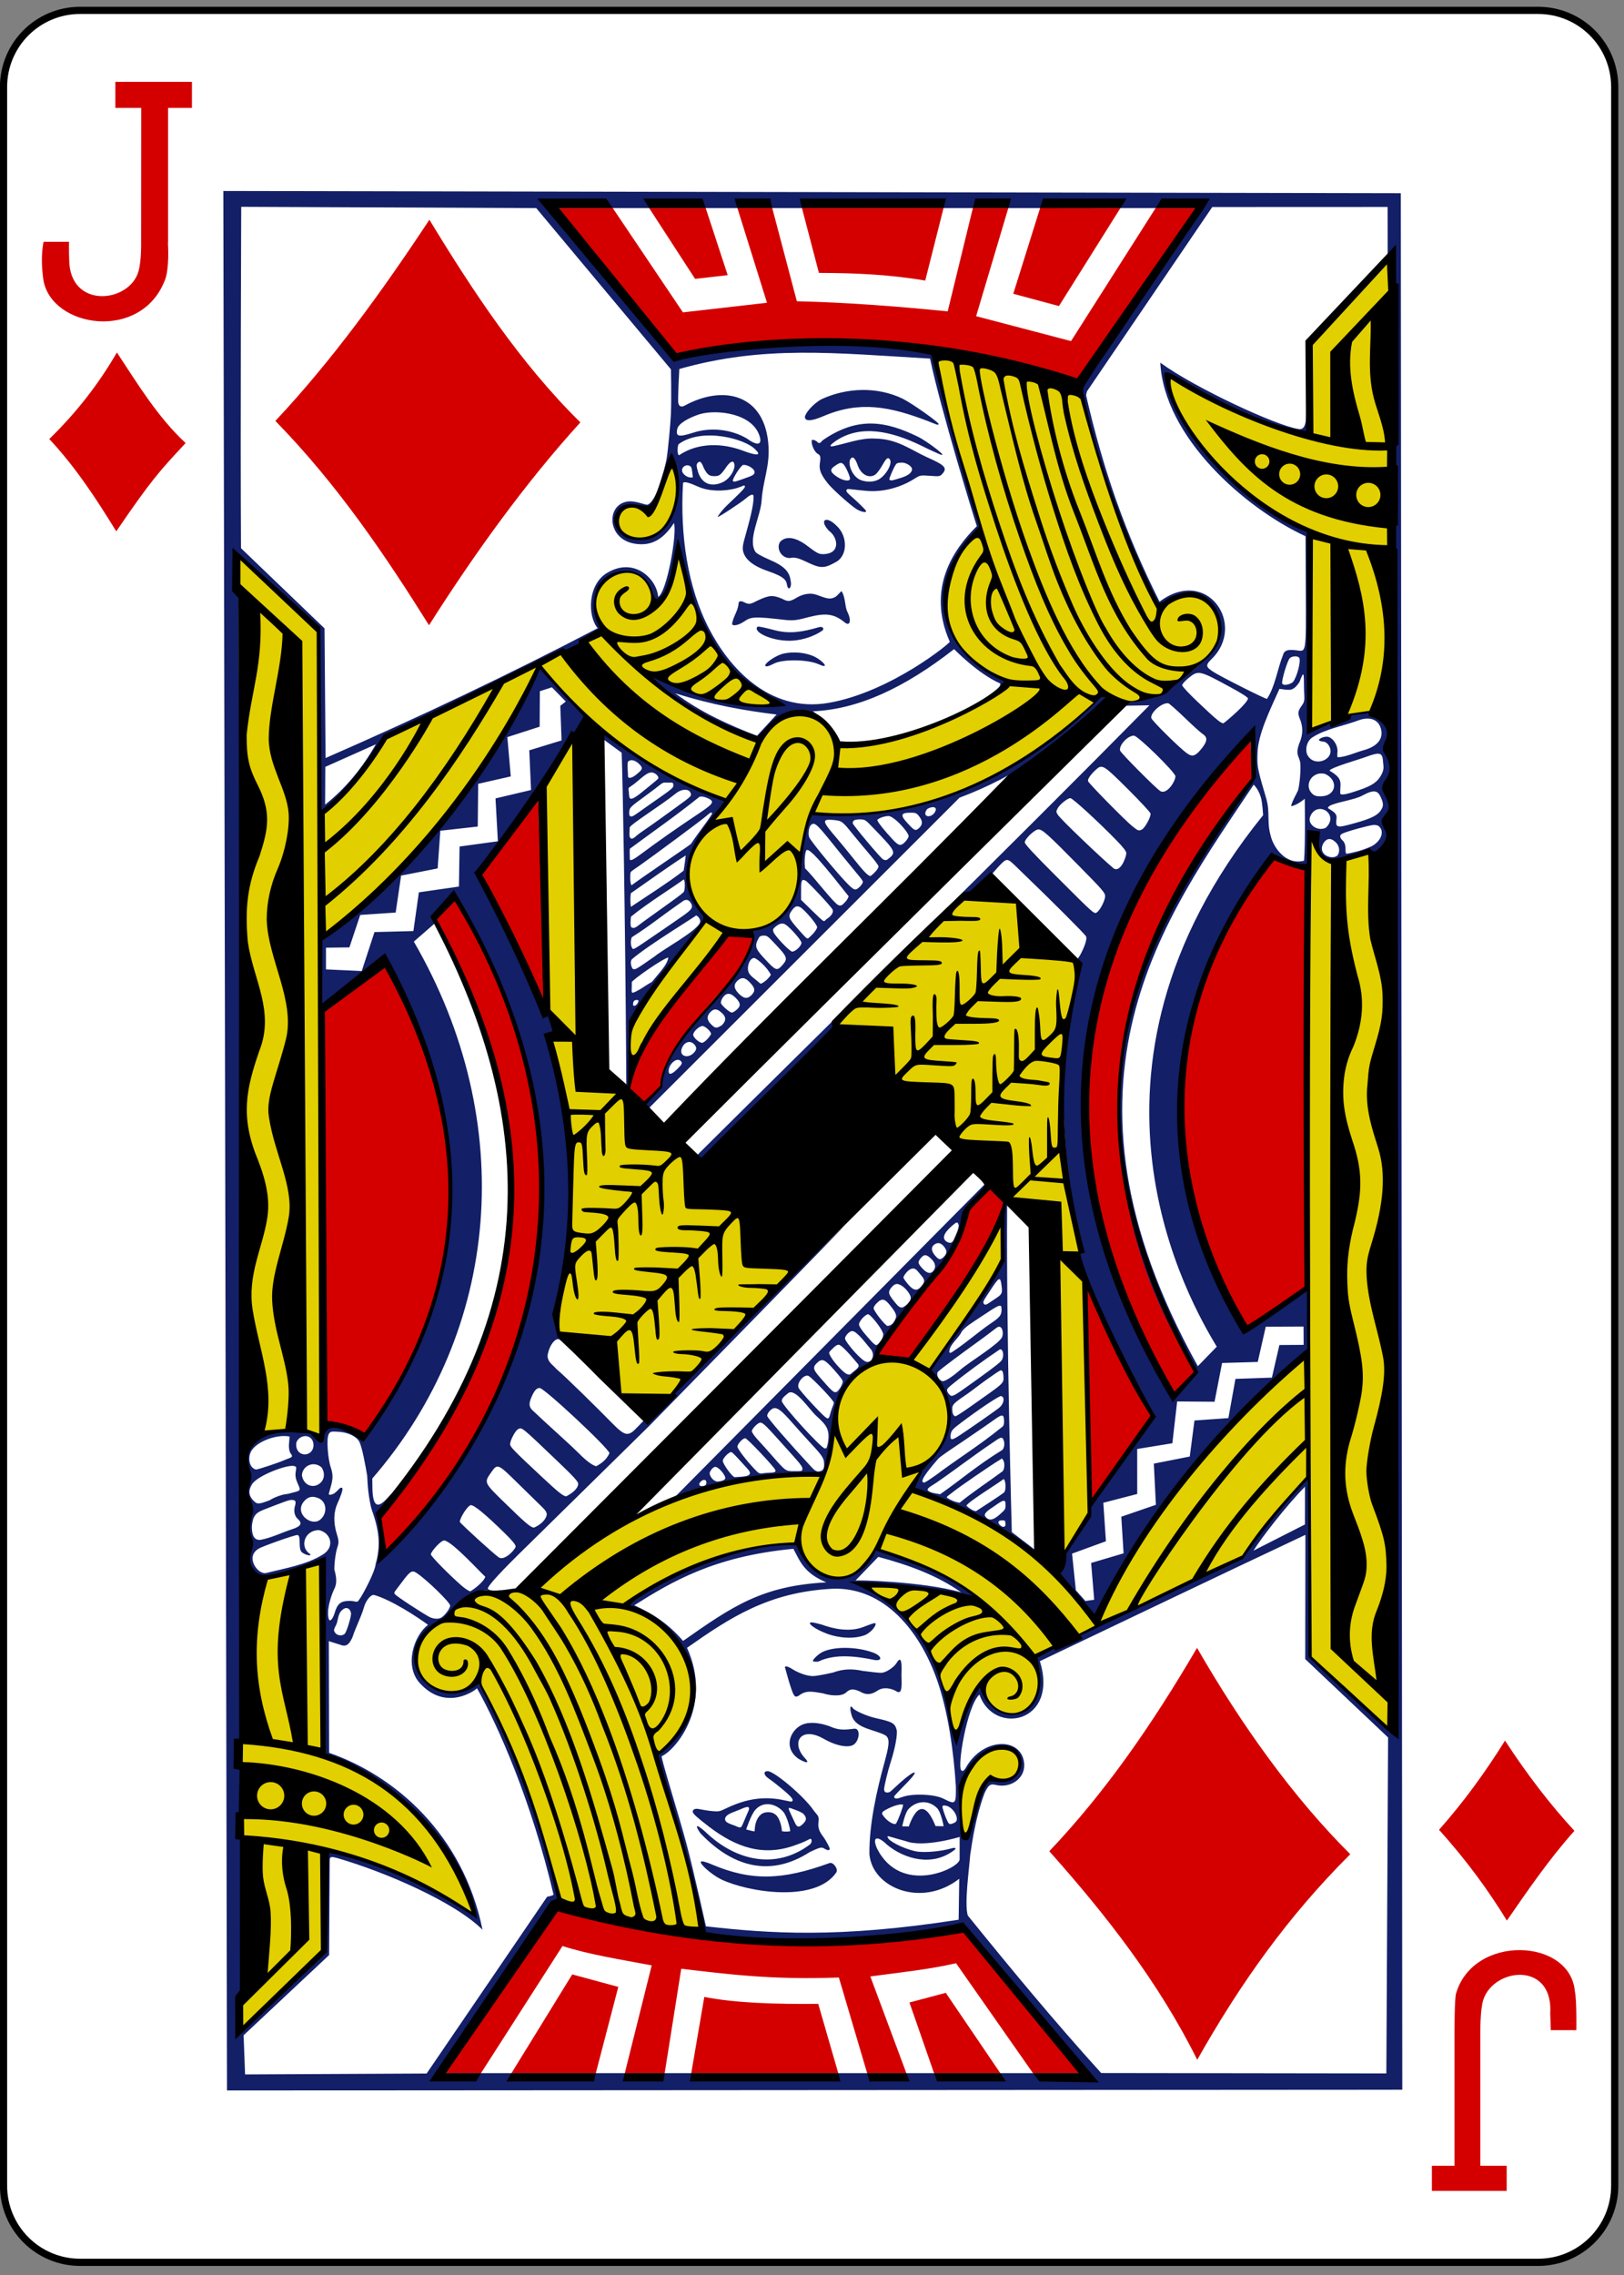 <?xml version="1.0" encoding="UTF-8" standalone="no"?>
<!-- Created with Inkscape (http://www.inkscape.org/) -->

<svg
   xmlns:dc="http://purl.org/dc/elements/1.1/"
   xmlns:cc="http://creativecommons.org/ns#"
   xmlns:rdf="http://www.w3.org/1999/02/22-rdf-syntax-ns#"
   xmlns:svg="http://www.w3.org/2000/svg"
   xmlns="http://www.w3.org/2000/svg"
   xmlns:inkscape="http://www.inkscape.org/namespaces/inkscape"
   version="1.1"
   width="225"
   height="315"
   id="svg2"
   xml:space="preserve"><rect width="100%" height="100%" fill="#808080" stroke="none"/><defs
     id="defs6" /><g
     transform="matrix(1.25,0,0,-1.25,0,315)"
     id="g10"><g
       transform="scale(0.1,0.1)"
       id="g12"><path
         d="m 88.949,2508.52 1615.741,0 c 47.11,0 85.04,-37.93 85.04,-85.04 l 0,-2324.421 c 0,-47.109 -37.93,-85.039 -85.04,-85.039 l -1615.741,0 c -47.109,0 -85.039,37.93 -85.039,85.039 l 0,2324.421 c 0,47.11 37.93,85.04 85.039,85.04"
         inkscape:connector-curvature="0"
         id="path14"
         style="fill:#ffffff;fill-opacity:1;fill-rule:nonzero;stroke:none" /><path
         d="m 88.949,2508.52 1615.741,0 c 47.11,0 85.04,-37.93 85.04,-85.04 l 0,-2324.421 c 0,-47.109 -37.93,-85.039 -85.04,-85.039 l -1615.741,0 c -47.109,0 -85.039,37.93 -85.039,85.039 l 0,2324.421 c 0,47.11 37.93,85.04 85.039,85.04 z"
         inkscape:connector-curvature="0"
         id="path16"
         style="fill:none;stroke:#000000;stroke-width:7.974;stroke-linecap:butt;stroke-linejoin:miter;stroke-miterlimit:4;stroke-opacity:1;stroke-dasharray:none" /><path
         d="m 251.602,204.41 -4.063,2104.03 1305.081,-2.46 1.64,-2100.75 -1302.658,-0.82 z m 467.847,1753.21 c -46.64,12.73 -45.5,-33.64 -11.328,-35.35 38.289,-3.29 54.649,61.95 36.41,87.69 0,0 -15.941,-49.18 -25.082,-52.34 z m -302.847,-262.07 -56.051,-25 -0.199,-41.88 c 23.359,18.6 41.636,41.29 56.25,66.88 z M 799.219,438.281 c -11.059,5.547 -24.34,17.5 -22.309,19.61 1.02,1.058 7,-0.86 12.43,-3.282 43.781,-18.437 77.808,-17.269 130.039,1.68 3.941,1.441 9.84,-6.09 7.652,-10.238 C 903.91,411.84 829.02,424.02 799.219,438.281 z m -23.129,51.328 c -10.039,15.121 3.32,3.672 7.781,-0.629 32.418,-30.152 76.328,-40.351 114.02,-11.949 1.757,1.949 1.988,3.75 1.449,5.117 -1.059,2.774 -1.059,-0.199 -17.192,-5.777 -36.168,-13.562 -66.679,-2.422 -96.41,20.309 -12.218,9.449 -17.929,14.101 -17.929,16.558 0,2.274 2.269,3.711 6.41,2.973 2.543,-0.43 9.691,-1.91 14.883,-2.34 9.058,-0.75 8.359,-0.351 17.617,3.938 19.84,9.14 38.082,12.5 58.832,8.793 4.801,-0.864 10.82,-2.461 11.64,-2.192 4.649,1.57 -2.23,7.66 -19.769,21.57 -3.473,2.77 -7.774,5.11 -9.184,7.461 -2.218,3.707 0.203,4.68 2.703,4.649 7.219,-0.078 39.649,-27.192 50.778,-43.289 3.402,-4.879 5.703,-5.422 5.742,-10.5 -0.66,-5.281 -1.52,-10.352 4.219,-17.781 4.101,-5.27 8.09,-13.821 8.09,-14.25 0.07,-0.469 -0.79,-3.129 -4.571,-0.668 -1.679,0.347 -2.539,2.187 -5.668,1.718 -2.73,-0.39 -7.191,-2.539 -12.031,-4.84 -45.469,-29.218 -87.301,-14.96 -121.41,21.129 z m 99.57,2.032 c 0.942,-0.082 -3.121,16.718 -7.691,21.679 -9.02,9.77 -22.809,11.52 -31.09,1.559 -4.688,-5.66 -9.848,-21.328 -9.848,-21.328 0,0 7.309,-2.141 9.34,-2.141 0.27,3.512 0.309,13.36 7.539,19.102 3.551,2.808 11.211,2.726 14.211,0.386 5.938,-2.886 8.438,-14.687 8.52,-19.257 3.238,-1.02 10.699,-0.121 9.019,0 z m -54.922,24.218 c -6.437,-2.847 -14.758,-4.808 -16.679,-9.058 -2.5,-5.672 6.41,-7.391 11.019,-9.301 6.402,-3.09 6.563,-1.949 8.633,3.012 1.289,3.039 3.008,7.066 4.609,10.777 4.801,9.262 0.039,7.973 -7.582,4.57 z m 69.34,-16.089 c 3.672,3.71 4.371,6.128 1.094,10.308 -1.524,1.91 -5.742,3.832 -10.391,5.391 -5.941,1.992 -8.511,4.41 -4.801,-3.629 l 5.348,-11.488 c 2.731,-5.512 5.121,-4.024 8.75,-0.582 z M 283.672,892.191 c 2.269,0 24.648,7.34 32.578,10.899 7.93,3 8.871,2.93 5.699,7.262 -1.168,1.636 -2.109,6.25 -1.558,11.328 l 0.629,7.031 c -13.79,2.809 -34.379,-4.801 -41.45,-14.449 -5.039,-6.172 -4.531,-19.883 4.102,-22.071 z m -2.774,-34.382 c 4.18,-4.219 5.313,-4.329 17.891,0.312 4.41,2.93 13.633,6.649 20.082,7.078 15.149,4.02 15.149,2.422 10.859,12.102 -2,4.461 -2.621,8.168 -2,12.308 0.711,4.879 1.29,5.551 -1.441,6.411 -7.269,2.261 -40.937,-10.36 -46.988,-20.161 -4.262,-6.879 -3.68,-12.808 1.597,-18.05 z M 1072.23,560.121 c -2.23,-3.281 -6.02,-9.101 -7.62,-13.051 -2.77,-6.84 -1.09,-8.121 0,-21.48 0.62,-7.738 0.82,-19.77 0.82,-26.25 0.04,-12.352 -0.12,-16.219 3.67,-16.918 3.32,-0.66 4.85,1.879 6.45,8.316 0.78,3.211 2.69,6.563 3.28,8.602 2.38,13.941 6.79,37.18 16.83,46.949 1.37,1.133 5.47,1.871 12.86,1.949 9.06,0.121 11.95,0.391 14.76,2.461 15.9,13.91 3.36,31.84 -10.78,33.09 -16.41,1.441 -38.98,-21.211 -40.27,-23.668 z m 62.97,5.82 c 0.97,-15.98 -14.93,-26.839 -31.1,-23.171 -6.56,1.679 -8.51,0.16 -12.93,-9.18 -9.53,-25.66 -13.32,-51.399 -15.82,-68.281 -1.09,-15.11 -6.68,-54.571 -2.65,-67.149 46.13,-56.988 94.64,-115.781 147.81,-174.449 l 316.09,-0.43 1.92,372.149 -91.84,86.8 0.2,137.649 c -98.29,-46.289 -196.26,-93.238 -294.34,-139.957 21.37,-68.551 -51.09,-82.934 -66.99,-36.953 -13.75,-12.617 -25.04,-80.699 -19.96,-84.059 0,0 1.83,-2.461 4.88,2.969 5,8.902 11.56,15.461 18.55,19.801 20.43,12.66 44.77,6.41 46.18,-15.739 z m -251.61,6.95 c -15.5,12.308 -7.18,31.129 5.711,36.757 6.828,3.012 17.769,2.582 29.84,-1.679 10.589,-4.848 16.91,-4.18 27.769,-2.848 7.231,0.82 5.899,-14.262 -1.64,-18.172 -5.309,-2.73 -17.461,-1.437 -32.258,7 -25.512,14.531 -36.723,-4.34 -20.942,-21.328 8.789,-9.383 -6.211,-1.883 -8.48,0.27 z m -525.391,225.39 c 13.641,8.75 7.973,24.258 -4.758,26.84 -17.113,-0.351 -21.453,-20 -9.222,-26.801 0,-2.379 -6.059,-0.429 -9.379,2.032 -5.07,3.828 -0.43,18.75 -5.192,19.339 -3.597,-0.043 -38.949,-12.543 -42.769,-15.043 -15.859,-9.027 -0.981,-29.378 8.242,-27.027 19.141,4.84 45.149,9.141 63.078,20.66 z M 279.18,827.34 c 0.351,-9.059 2.89,-13.078 8.832,-13.16 12.418,2.148 24.019,8.09 35.617,11.84 9.07,2.96 12.742,6.281 5.82,11.992 -2.07,2.379 -3.937,5.816 -2.929,12.34 2.39,7.5 0.55,7.847 -2.61,8.199 -3.172,0.398 -10.359,-2.653 -28.871,-9.762 -9.769,-3.711 -11.641,-5.348 -14.18,-10.699 -1.089,-4.11 -1.8,-6.641 -1.679,-10.75 z M 382.23,710.391 c 2.149,2.539 6.911,18.32 6.911,22.23 -0.981,6.481 -5.821,7.969 -10.082,3.789 -5.188,-4.691 -3.829,-11.719 -6.911,-17.109 -1.058,-1.879 -2.187,-4.461 -1.878,-5.512 1.679,-5.668 8.64,-6.719 11.96,-3.398 z m 40.54,85.98 c 158.402,168.707 256.57,402.149 84.89,724.099 -19.262,8.2 -25.199,-23.09 -27.039,-24.38 l -21.949,-19.1 C 574.879,1276.6 554.691,1046.13 412.621,882.23 l 0.149,-10.429 c 0.351,-22.852 6.921,-21.879 16.57,-11.18 10.191,10.75 3.359,2 -0.789,-2.422 -3.59,-3.82 -9.332,-11.398 -10.852,-13.359 1.871,-13.75 10.539,-39.328 5.071,-48.469 z m -10.5,50.699 c -1.649,4.532 -3.36,14.961 -4.258,22.969 -0.551,5.231 -0.742,10.16 -1.024,15.231 -1.679,10.16 -5.816,33.402 -9.179,38.558 -3.629,5.512 -12.5,9.57 -22.379,10.192 -8.442,0.55 -9.141,0.39 -10.942,-2.34 -3.078,-4.731 -0.968,-28.559 2.192,-37.301 3.519,-10.238 1.441,-15.828 -1.41,-25.981 -1.008,-3.668 -1.36,-3.91 0.429,-4.179 7.93,0.551 10.551,10.269 13.68,7.383 1.051,-1.051 -1.68,-9.024 -5.399,-17.071 -3.859,-8.48 -5.031,-20.152 -0.429,-34.531 2.621,-8.051 1.527,-10.59 -0.071,-15.43 -1.019,-3.242 -2.859,-13.199 -2.929,-23.09 3.711,-12.421 1.828,-17.96 -0.321,-22.07 -4.718,-10.5 -8.351,-24.762 -5.82,-32.769 1.102,-3.52 4.031,-0.512 6.141,5.507 3.32,11.872 7.219,14.532 16.988,14.532 7.109,0 7.77,-2.5 10.121,0.699 5.352,7.191 18.36,32.781 18.629,39.922 5.039,18.168 5.27,33.789 -4.019,59.769 z m 75.742,-119.41 c 4.328,1.602 10.937,10.738 10.937,13.86 0.031,3.441 -26.57,29.3 -37.621,36.41 -5,3.242 -7.379,0.941 -16.25,-10.981 -7.848,-10.578 -8.906,-10.699 -7.418,-12.73 1.75,-2.457 28.82,-20.039 37.809,-25.039 3.082,-1.719 8.359,-3.129 12.543,-1.52 z m 49.797,45.93 c -3.981,3.051 -35.739,38.32 -45.188,40.039 -3.601,0.672 -15.082,-12.418 -15.082,-15.391 0,-2.027 19.84,-22.218 33.91,-34.527 4.02,-3.481 8.43,-6.371 9.84,-6.371 4.492,2.308 15.941,11.57 16.52,16.25 z m 33.75,33.289 c 0,2.07 -3.469,6.359 -12.071,14.762 -21.789,21.41 -33.898,31.211 -37.726,31.168 -4.184,-1.36 -11.762,-14.059 -12.192,-18.508 1.41,-2.621 37.891,-35.711 42.621,-38.91 5.821,-5.621 18.547,7.5 19.368,11.488 z m 34.222,34.141 c 0.938,3.121 -0.902,5.82 -5.511,10.23 -3.282,3.129 -14.918,14.531 -25.86,25.309 -22.93,22.582 -22.961,22.621 -30.351,12.031 -7.579,-10.86 -7.539,-10.93 14.851,-32.731 23.82,-23.281 29.41,-27.968 33.078,-27.968 5.672,2.578 11.84,6.949 13.793,13.129 z m -255.582,20.39 c -3.988,1.168 -7.66,0.469 -10.82,-2.031 -16.879,-14.34 7.07,-32.859 16.949,-21.328 6.563,6.48 6.293,20.39 -6.129,23.359 z m 290.66,15.039 c 0,2.379 -4.918,7.77 -21.949,24.063 -42.148,40.226 -40.281,38.707 -44.961,36.207 -2.898,-1.559 -8.558,-12.379 -8.558,-16.41 0,-3.008 4.058,-7.188 35.308,-36.36 18.321,-17.109 23.711,-21.41 26.879,-21.41 5,2.461 13.082,7.813 13.281,13.91 z M 351.25,874.922 c 8.281,3.598 9.84,12.578 5.16,19.648 -9.031,7.93 -21.531,1.371 -21.762,-8.871 1.563,-9.57 9.692,-13.629 16.602,-10.777 z m 324.262,35.308 c 0,4.809 -72.192,72.309 -77.352,72.309 -3.469,0 -5.969,-2.809 -9.25,-10.469 -2.859,-6.64 -2.539,-10.55 1.012,-13.98 5.238,-5.039 19.137,-17.86 32.379,-29.852 7.82,-7.066 16.84,-15.539 20,-18.789 7.429,-7.609 15.59,-13.508 18.719,-13.508 4.492,2.61 10.699,6.129 14.492,14.289 z M 347.5,918.949 c 0.039,2.692 -0.66,5.461 -2.578,7.531 -4.961,5.282 -14.184,2.5 -16.481,-4.492 -2.113,-16.437 18.36,-17.148 19.059,-3.039 z m 53.441,525.431 14.137,43.16 43.121,1.13 6.063,42.89 44.41,6.41 0.707,44.33 42.461,5.82 -2.621,47.47 39.371,9.33 -1.949,43.95 35.781,10.97 -1.402,38.28 6.128,4.81 -15.468,15.74 -13.321,-4.33 -0.238,-39.3 -35.781,-11.52 3.789,-43.52 -36.129,-8.24 -0.469,-47.31 -41.48,-4.65 -2.973,-41.75 -40.508,-7.97 -6.019,-40.9 -39.289,-2.66 -11.992,-35.93 -25.981,-0.32 0,-24.06 39.652,-1.83 z M 870.309,672.031 c -1.329,3.199 2.191,2.739 8.363,-1.172 6.488,-4.058 15.859,-7.461 22.539,-7.461 2.769,0 12.738,1.762 22.109,3.942 11.211,4.109 21.168,4.34 32.809,1.84 8.641,-1.168 17.351,-2.11 19.383,-2.11 5.777,-0.781 15.578,6.328 18.199,10.821 7.109,12.187 5.43,-9.922 5.43,-12.461 0.16,-11.328 1.559,-24.34 -6.563,-18.282 -4.808,2.461 -13.168,4.692 -19.879,0.192 -6.719,-4.488 -12.308,-5.43 -20.199,-0.699 -6.48,2.578 -9.879,3.089 -14.77,-1.411 -5.39,-5 -18.468,-3.242 -25.5,-0.929 -12.07,2.027 -18.832,3.75 -26.921,-2.621 -4.289,-2.5 -5.43,-0.629 -8.668,8.91 -3.243,9.57 -5.821,20.23 -6.332,21.441 z M 901.051,680 c -0.781,1.25 5.711,7.578 10.078,9.84 12.851,6.64 38.32,6.332 56.57,-0.391 9.531,-3.508 10.973,-9.527 1.711,-8.238 -19.211,4.019 -43.359,7.34 -61.949,-1.52 -1.481,-0.781 -6.051,-0.281 -6.41,0.309 z m 16.289,30.078 c -13.16,4.883 -19.641,10.082 -19.641,11.723 0,1.789 2.852,1.437 13.16,-1.371 14.102,-5.231 30.782,-7.969 44.692,-3.129 10,3.719 15,6.058 15,3.828 0,-2.34 -4.141,-8.469 -11.02,-11.988 -13.672,-5.59 -31.722,-2.93 -42.191,0.937 z m 285.67,36.524 9.76,1.367 -3.39,40.742 35.97,10.668 -2.54,40.543 38.36,13.199 -2.3,45.629 39.84,7.852 5.2,39.918 37.61,2.66 7.82,43.441 40.39,1.399 8.32,36.1 26.87,0.19 -0.12,20.28 -41.87,-0.16 -8.87,-39.06 -39.53,-1.14 -8.36,-42.929 -41.44,0.32 -5.32,-46.293 -38.98,-6.367 0.04,-49.84 -37.58,-9.73 2.89,-42.621 -37.54,-13.711 4.22,-40.618 10.55,-11.839 z m 251.17,956.328 c -5.39,-3.83 -7.42,-11.41 -5.78,-17.58 5.31,-13.98 23.94,-9.61 26.13,0.55 1.13,4.41 -1.8,11.05 -6.91,12.5 -0.86,0.27 -4.03,-0.04 -5.67,1.68 -1.21,1.21 6.21,5 10.59,3.59 5.43,-1.83 9.88,-9.02 9.92,-15.27 0,-2.42 -0.7,-6.02 0.2,-7.23 8.98,0.24 19.29,5.2 28.98,7.89 16.33,4.49 22.23,13.87 18.59,24.85 -3,9.14 -12.34,12.77 -24.64,8.12 -16.88,-6.33 -36.68,-9.37 -51.41,-19.1 z M 757.109,702.34 c 55.313,38.871 87.852,61.058 158.832,64.89 -25.32,10.43 -29.461,24.098 -36.562,37.18 -87.93,-8.32 -134.609,-36.359 -176.367,-62.57 17.258,-8.129 35.269,-17.578 54.097,-39.5 z m 308.201,53.871 c -26.83,18.949 -58.71,30.43 -91.83,39.258 L 948.121,769.18 c -1.48,0.941 73.439,-0.739 117.189,-12.969 z m 257.39,249.339 c -172.9,265.7 -56.76,499.49 63.47,648.47 3.87,4.89 4.81,5.12 3.95,9.03 -1.14,5.11 -2.58,30.93 -1.68,45.86 -222.27,-220.24 -227.93,-507.19 -88.56,-734.93 9.96,8.911 30.08,20.75 22.82,31.57 z m 25.93,22.73 c -28.36,47.27 -179.57,303.2 51.37,588.71 0,0 -0.82,14.57 -2.54,20.04 -3.08,9.81 -7.93,13.75 -7.93,13.75 -96.95,-145.58 -237.93,-327.73 -61.87,-644.1 l 20.97,21.6 z m -132.18,481.68 c 3.43,2.85 8.47,13.09 8.47,17.31 0,3.78 -2.73,6.91 -28.79,33.35 -34.72,35.24 -40.7,40.63 -45.15,40.63 -4.22,0 -15.16,-10.43 -15.16,-14.37 0,-1.92 10.2,-12.93 34.34,-37 44.76,-44.68 42.61,-42.89 46.29,-39.92 z m 31.95,64.92 c 0,2.11 -3.2,6.33 -10.82,14.14 -20.08,20.67 -48.71,46.88 -51.21,46.88 -3.21,0 -11.96,-7.11 -14.26,-11.56 -1.6,-3.13 -1.6,-3.83 0.31,-6.8 3.56,-5.55 48.32,-48.05 61.06,-58.75 7.65,-6.99 14.57,10.74 14.92,16.09 z m 17.34,26.33 c 3.52,1.91 10.28,14.49 9.46,17.7 -0.4,1.52 -11.76,13.75 -25.28,27.18 -26.72,26.61 -28.24,27.54 -34.92,21.61 -6.02,-5.4 -9.8,-10.82 -9.06,-12.97 0.9,-2.66 40.9,-43.32 49.1,-49.93 6.44,-5.19 7.19,-5.42 10.7,-3.59 z m 203.87,1.99 c 12.58,12.03 -1.68,25.28 -11.99,19.18 -4.42,-2.73 -7.03,-8.67 -5.67,-12.61 2.23,-6.53 11.1,-10.08 17.66,-6.57 z m 24.88,3.09 c 21.25,5.55 31.45,9.3 35.9,15.94 3.05,4.57 3.4,7.38 -0.04,14.88 -3.2,6.87 -6.95,8.98 -20.27,1.68 -9.14,-5 -29.49,-7.38 -36.6,-11.6 -2.86,-2.46 -1.49,-2.42 0.82,-3.87 5.11,-3.28 7.61,-5.47 7.07,-9.8 -1.21,-9.34 -0.24,-10.79 13.12,-7.23 z m -22.5,33.32 c 10.31,5.27 8.24,18.01 -3.28,23.09 -15.23,3.98 -25.04,-14.34 -12.58,-23.25 3.36,-2.34 11.8,-1.91 15.86,0.16 z m 34.3,5.16 c 14.92,5.11 20.66,9.1 24.96,17.34 3.4,6.56 1.95,9.45 1.52,15.78 -0.7,9.57 -5.5,8.48 -19.41,3.48 -6.8,-2.62 -39.3,-11.76 -39.73,-15.08 15.67,-8.99 11.68,-13.71 11.8,-25.16 0.82,-2.58 8.16,-0.74 20.86,3.64 z M 1302.85,1660 c 0,4.34 -41.68,45.16 -46.09,45.16 -6.92,0 -16.76,-10.71 -15.28,-16.57 0.67,-2.65 39.77,-42.03 44.65,-44.92 6.8,-4.02 16.29,9.81 16.72,16.33 z m 23.99,25.47 c 1.79,1.41 4.96,5.08 7.07,8.12 4.49,6.53 4.18,10.16 -1.21,13.64 -1.96,1.25 -10.71,9.14 -19.42,17.57 -8.71,8.4 -16.99,15.71 -18.36,16.22 -7.19,0.93 -20.15,-10.59 -18.83,-16.45 0.79,-3.09 32.74,-34.57 39.89,-39.26 4.61,-3.04 6.79,-3.01 10.86,0.16 z m 56.44,60.82 c 0,1.17 -7.26,5.86 -18.87,12.15 -35.5,19.29 -36.13,19.41 -47.22,10.39 -3.79,-3.09 -6.92,-6.64 -6.92,-7.85 0,-1.25 7.7,-9.5 17.5,-18.75 20.39,-19.3 25.39,-23.44 28.25,-23.44 5.86,4.3 26.36,22.15 27.26,27.5 z m 49.73,18.16 c 4.37,5.24 9.29,23.44 6.95,27.07 -2.15,2.19 -7.69,1.84 -10.35,-0.54 -2.73,-2.5 -9.49,-25.36 -8.44,-28.05 1.06,-2.77 8.01,-1.48 11.84,1.52 z M 1045.08,990.039 c 3.36,0.43 9.92,4.531 19.49,12.771 10.23,8.79 42.66,28.32 46.17,36.17 1.56,4.5 0.43,10.9 -2.97,11.37 -2.54,0.39 -3.08,-1.6 -24.65,-17.11 -14.53,-10.47 -40.07,-29.22 -43.9,-33.16 -1.68,-4.26 2.11,-9.611 5.86,-10.041 z m -3.01,-125.16 c 22.19,15.391 40.12,31.332 69.06,49.141 2.23,2.929 2.58,7.351 1.21,10.902 -1.68,4.457 -4.02,2.699 -12.77,-3.402 -21.33,-14.329 -43.24,-31.25 -61.6,-43.79 -5.9,-3.98 -10.86,-6.21 -9.61,-8.429 1.68,-2.973 10.78,-3.91 13.71,-4.422 z m 21.56,-9.449 c 14.57,11.91 32.03,23.32 47.62,34.84 2.19,2.191 2.73,9.531 0.51,12.539 -1.76,2.39 -0.31,1.961 -4.61,-0.508 -6.33,-3.59 -44.03,-29.289 -51.06,-35.11 -4.1,-3.402 -7.54,-5.082 -6.52,-6.25 4.73,-3.05 9.73,-4.921 14.06,-5.511 z m 18.32,-9.258 c 3.01,2.027 28.95,18.598 31.06,20.816 2.38,2.5 1.68,13.793 -0.63,14.692 -6.56,-5.2 -41.13,-26.289 -41.21,-29.692 3.52,-3.16 8.17,-6.047 10.78,-5.816 z m 27.74,-2.301 c 3.98,3.668 4.76,4.289 4.84,8.359 0.16,7.418 -1.68,7.11 -12.23,-0.429 -7.38,-4.813 -11.87,-8.129 -10.54,-11.02 5.23,-8.203 12.69,-1.722 17.93,3.09 z m 2.85,-15.121 c 2.07,0.738 2.11,1.84 1.8,4.41 -0.36,2.891 -0.75,2.781 -3.91,2.781 -8.36,-0.32 -0.82,-7.929 2.11,-7.191 z m -100.94,41.449 c 3.79,12.571 9.14,22.531 17.85,31.992 34.89,30.899 24.22,68.938 2.19,99.919 28.52,39.88 56.99,82.15 81.45,120.9 l -0.08,62.93 3.28,-0.32 c -1.13,-137.42 5.16,-362.729 5.16,-362.729 l 28.32,-21.602 -3.79,-1.879 c 4.64,0.711 -82.5,55.281 -134.38,70.789 z m 25.59,15.699 c 24.14,18.204 47.61,32.5 71.52,51.911 2.54,2.07 4.06,2.191 4.14,6.961 0.12,9.058 -1.68,9.179 -10.62,2.769 -3.99,-2.848 -18.48,-12.969 -32.27,-22.269 -14.34,-9.68 -27.66,-18.321 -30.35,-21.442 -13.44,-15.59 -18.44,-22.93 -17.03,-25.199 1.44,-2.301 4.18,0.199 14.61,7.269 z M 1063.52,930 c 12.38,8.16 42.03,28.75 44.76,31.328 4.69,4.41 5.51,11.442 1.25,12.262 -2.07,0.39 -25,-14.918 -44.41,-29.641 -9.46,-7.148 -11.57,-8.789 -11.57,-15.551 0,-4.097 2.5,-3.32 9.97,1.602 z m 12.34,32.07 c 38.01,27.032 37.03,24.77 36.21,34.809 -0.27,3.391 -1.02,4.961 -2.54,5.231 -1.17,0.23 -7.89,-4.61 -15.47,-9.919 -7.54,-5.312 -16.56,-12.461 -21.09,-15.589 -13.2,-9.18 -17.58,-11.641 -17.58,-16.911 0,-5.16 1.41,-8.441 3.67,-8.441 0.86,0 8.44,4.879 16.8,10.82 z m -5.43,20.942 c 17.5,12.379 36.8,26.328 39.41,29.648 3.21,4.02 2.62,12.77 -1.44,12.77 -17.58,-11.76 -38.71,-27.192 -53.6,-39.379 -1.91,-1.672 -4.37,-3.321 -5.11,-5.5 -0.16,-2.891 3.43,-6.641 4.88,-6.762 2.89,-0.039 7.34,3.199 15.86,9.223 z m -11.41,41.828 c 13.36,9.07 25.51,19.85 38.79,28.99 9.96,6.79 12.81,8.9 12.23,17.5 -0.35,4.96 -4.73,2.11 -21.6,-9.14 -12.39,-8.24 -18.09,-11.53 -22.46,-17.15 -3.09,-7.15 -13.25,-13.83 -13.79,-21.95 0,-3.05 1.99,-1.61 6.83,1.75 z m 41.02,54.46 c 10.27,6.79 11.25,6.95 10.16,15.97 -1.41,11.33 -2.58,10.67 -12.39,-4.33 -6.44,-9.85 -8.67,-12.7 -7.69,-14.53 1.68,-3.13 3.55,-1.37 9.92,2.89 z m -37.38,83.2 c -1.1,5 -2.62,3.91 -7.78,-0.62 -9.53,-8.33 -11.01,-14.38 -5.11,-17.54 3.16,-1.68 5.58,-1.53 7.46,2.61 4.02,8.91 5.15,12.03 5.43,15.55 z m -53.28,-79.06 c -1.22,4.61 -6.84,10.86 -11.099,13.04 -4.222,2.19 -6.801,1.8 -10.859,-3.36 -3.711,-4.72 -1.992,-7.53 3.629,-14.64 4.109,-5.2 5.75,-6.84 8.989,-6.84 3.91,1.52 10.16,6.8 9.34,11.8 z M 803.199,885.23 c -2.687,5.239 -8.469,10.79 -11.09,9.848 -2.808,-0.976 -5.55,-5 -5.589,-7.5 1.179,-5.156 5.511,-8.629 8.871,-8.75 6.289,0.902 10.121,1.992 7.808,6.402 z m 25.16,7.969 c -5.429,5.75 -16.168,18.36 -17.929,18.36 -2.731,0 -9.301,-6.868 -9.301,-9.68 0,-3.359 9.769,-17.039 13.051,-18.129 8.199,0.781 23.32,-0.16 14.179,9.449 z m 31.02,-1.597 c -0.551,2.777 -31.141,35.277 -33.359,35.277 -2.93,0 -8.68,-6.41 -8.68,-9.34 0,-2.379 9.851,-15.269 18.988,-24.809 4.531,-4.718 4.922,-5.429 10.512,-4.531 6.051,0.942 13.98,-0.39 12.539,3.403 z m 54.019,7.269 c 0,6.559 -3.437,10.149 -17.226,25.078 -5,5.43 -13.473,14.84 -18.793,20.93 -10.309,11.762 -14.758,15.391 -18.859,15.391 -3.25,0 -8.211,-5.27 -8.211,-8.629 0,-2.153 25.39,-31.25 48.402,-55.981 5.117,-5.5 7.379,-7.07 12.309,-4.488 2.808,1.949 2.378,5.199 2.378,7.699 z m -39.769,78.008 c -5.149,-4.219 -7.109,-5.981 -7.109,-8.789 -0.04,-4.34 43.789,-52.5 47.699,-52.5 2.301,0 1.953,0.308 3.32,5.5 2.691,15.711 -1.559,20.32 -12.93,30.711 -7.621,6.949 -22.968,30.898 -30.98,25.078 z m 77.312,32.221 c -12.23,14.65 -18.992,21.37 -21.492,21.37 -1.719,0 -4.25,-1.64 -6.988,-4.69 -4.57,-4.3 -4.141,-4.14 -1.25,-9.3 1.519,-2.69 5.699,-7.93 9.379,-11.71 6.711,-6.961 10.191,-9.149 13.43,-5.821 2.89,2.961 9.96,6.441 6.921,10.151 z m -6.371,36.52 c -3.011,0.04 -8.011,-5.35 -8.011,-8.28 0,-2.46 9.921,-14.92 16.839,-21.09 5.622,-5.04 8.243,-6.37 12.153,-3.09 2.929,4.26 2.258,8.13 0.429,11.33 -4.96,5.67 -15.781,20.9 -21.41,21.13 z m 34.379,-3.59 c -0.078,4.3 -12.578,20.55 -16.57,22.19 -3.277,0 -10.27,-7.7 -10.27,-11.21 0,-1.92 2.661,-6.13 7.231,-11.41 8.898,-10.39 11.211,-12.65 13.16,-11.05 3.199,2.65 6.52,7.3 6.449,11.48 z m 14.141,18.36 c 0.82,3.56 -1.371,7.27 -6.371,13.52 -6.289,7.85 -9.34,8.39 -15.239,2.3 -2.179,-2.23 -3.199,-4.18 -3.199,-5.27 0,-3.01 13.129,-19.69 15.547,-19.69 5.66,0.7 7.383,4.8 9.262,9.14 z M 970,1019.1 c -1.172,-5.39 -3.441,-8.9 -8.629,-11.4 -40.043,-28.872 -38.75,-75.899 -47.312,-119.302 -64.84,0.661 -167.379,-25.976 -166.758,-27.347 l 344.689,347.699 c 0,0 4.26,-1.05 1.64,-4.1 -27.89,-20.08 -26.13,-59.06 -44.49,-78.6 C 1018.48,1089.02 990,1056.88 970,1019.1 z M 782.93,877.07 c 0.55,3.95 -3.051,5 -6.211,1.84 -3.09,-3.09 -1.879,-5.512 2.543,-5 2.297,0.27 3.398,1.211 3.668,3.16 z m 106.211,14.61 c 1.289,3.32 -1.719,6.41 -20.192,26.91 -18.719,20.75 -22.969,25.59 -26.179,25.59 -2.77,0 -9.45,-6.801 -9.45,-9.571 0,-1.289 2.93,-5.468 6.52,-9.339 3.601,-3.86 10.43,-11.442 15.16,-16.872 8.16,-9.296 12.07,-13.789 15.16,-15.976 3.039,-2.152 5.352,-2.031 10.27,-2.031 6.679,0 8.16,-0.192 8.711,1.289 z m 31.949,65.23 c 1.289,4.11 3.09,7.699 3.129,9.219 0,2.851 -23.598,26.961 -27.617,29.531 -4.762,3.09 -13.75,-7.031 -11.524,-12.89 0.621,-1.641 7.652,-9.879 15.621,-18.36 10.121,-10.781 15.199,-15.859 16.84,-15.582 1.68,0.231 1.91,2.774 3.551,8.082 z m 9.89,25.32 c 1.719,2.54 3.122,5.891 3.122,7.461 0,1.758 -3.942,6.52 -9.571,12.889 -10.551,11.83 -13.242,13.2 -19.019,7.69 -5.742,-5.5 -3.793,-8.04 6.328,-19.489 12.609,-14.332 14.058,-16.051 19.14,-8.551 z m 90.27,113 c 3.91,4.69 4.02,7 0.43,11.25 -1.56,1.84 -3.75,4.46 -4.96,5.9 -3.24,3.87 -7.5,3.24 -11.95,-1.79 -2.11,-2.43 -3.52,-4.85 -3.48,-5.67 0,-0.82 2.26,-4.14 5.04,-7.38 6.21,-7.27 10.08,-8.05 14.92,-2.31 z m 13.83,17.86 c 2.65,4.06 1.44,8.55 -3.56,13.12 -4.72,4.3 -7.07,4.49 -10.39,0.82 -4.45,-4.96 -3.71,-6.6 1.06,-11.87 5.39,-5.98 9.72,-6.88 12.89,-2.07 z m 11.09,14.8 c 3.67,3.67 3.6,6.84 0.31,11.06 -3.12,3.94 -6.32,5 -9.57,3.28 -5.7,-3.05 -5.07,-8.28 0.51,-14.14 3.36,-3.6 4.96,-3.99 8.75,-0.2 z M 782.422,386.211 c 70.59,-7.891 146.449,-13.441 280.118,7.34 l 0.66,45.359 c -41.68,-32.5 -96.399,-10.199 -99.571,27.219 -0.391,33.359 8.519,71.84 16.062,99.262 5.579,20.39 7.188,28.281 1.95,32.23 -11.563,6.52 -32.032,7.34 -37.231,20.899 -2.531,7.14 -2.769,14.8 0.899,9.332 1.679,-2.5 15,-8.711 25.39,-11.012 18.129,-4.07 21.02,-5.391 23.09,-12.82 1.289,-4.719 -1.719,-20.899 -6.488,-35.54 -3.391,-10.468 -7.379,-27.269 -7.379,-30.511 0,-3.559 2.777,-4.098 5.898,-3.129 1.328,0.43 7.7,6.801 11.68,10.359 17.42,15.5 22.46,15.071 7.62,-0.121 -5.94,-6.058 -14.069,-14.379 -14.069,-15 0,-3.199 3.008,-2.848 9.689,-0.43 10.28,3.711 34.38,3.282 45.12,-2.109 13.32,-6.719 13.91,-6.41 13.59,13.91 -2.38,37.93 -8.59,82.852 -20.93,117.891 -18.87,53.43 -58.051,103.039 -115.899,100.82 -70.551,-3.68 -113.133,-31.762 -161.141,-65.43 28.989,-64.3 -12.89,-113.558 -28.039,-120.039 -1.492,-0.632 18.981,-65.39 27.731,-98.281 7.93,-29.89 21.25,-90.199 21.25,-90.199 z M 1082.73,1937.19 c -1.64,4.26 -40.89,132.11 -51.87,185.58 -106.09,6.18 -184.532,15 -277.93,-11.52 0,0 -2.032,-36.02 -1.051,-37.77 0.93,-4.46 4.172,-4.34 6.793,-2.89 43.168,23.71 89.918,13 93.168,-45.43 1.211,-22.35 -6.289,-38.09 -7.66,-59.26 -1.168,-18.48 -15.739,-43.13 -6.91,-57.19 1.128,-1.72 7.339,-5.12 15.82,-8.79 15.859,-6.76 22.07,-13.01 23.238,-23.36 1.723,-7.15 -2.656,-11.95 -3.988,-4.61 -0.82,4.69 -1.641,8.79 -21.211,15.47 -19.059,6.53 -24.18,14.1 -26.09,18.09 -2.617,5.51 -2.148,9.37 0.313,18.16 5.238,18.63 10.386,37.62 9.878,46.6 -0.152,3.25 -3.75,1.68 -8.32,-2.22 -5.781,-4.93 -30.66,-21.29 -31.359,-20.63 -0.321,0.35 4.097,6.96 11.09,13.6 8.437,8.08 18.949,17.85 18.949,19.64 0,3.17 -1.25,0.94 -9.461,-1.48 -14.25,-3.91 -30.699,-3.36 -41.75,1.52 -9.379,4.14 -15.938,6.53 -17.309,4.26 -3.48,-56.95 4.961,-115.66 28.871,-161.44 21.399,-41.61 65.899,-93.72 132.77,-82.04 69.141,12.07 136.369,67.7 133.989,67.74 -25.82,58.44 3.59,101.91 30.03,127.97 z M 534.801,382.422 C 504.18,413.09 426.949,446.48 373.91,461.801 c -4.262,0.898 -8.441,2.929 -8.48,-2.11 L 364.801,354.41 270,265.551 l 1.641,-43.36 201.211,0.969 133.558,195.789 c 0,0 6.442,1.172 7.141,2.379 -24.531,103.981 -61.442,186.992 -84.879,228.633 0.387,-0.512 -33.711,-27.582 -63.711,6.059 -16.84,18.859 -6.52,52.031 9.449,64.179 -13.469,9.879 -41.398,27.852 -59.68,33.039 -3.832,0.942 -9.5,-6.758 -11.371,-13.75 -3.32,-11.328 -8.91,-21.437 -12.621,-32.847 -4.097,-9.532 -8.078,-10.981 -14.179,-8.321 -9.528,2.852 -12.071,3.828 -12.071,3.828 l 0.313,-123.75 c 73.211,-25.386 148.519,-90.468 170,-195.976 z m 304.219,1322.538 21.718,23.56 c -34.328,4.21 -70.308,10.35 -112.379,23.55 29.219,-21.72 59.801,-35.16 90.661,-47.11 z m -119.18,66.29 c 38.25,-12.77 86.64,-42.5 147.07,-31.33 -55.07,21.88 -96.91,72.93 -114.719,176.88 -3.91,-20.2 -11.961,-62.15 -24.652,-66.68 -17.809,68.98 -89.488,28.86 -60.738,-27.39 -72.621,-49.92 -159.961,-78.08 -239.141,-116.56 0,0 -11.961,-36.6 -71.25,-86.72 -11.211,58.79 2.11,145.98 -4.808,205 l -93.012,87.85 c 1.41,-16.71 0.75,-27.1 0,-46.71 2.582,-3.4 6.101,-5.2 9.691,-7.31 6.02,-338.55 -2.07,-673.2 -1.992,-980.659 -0.937,-188.441 4.063,-384.769 1.289,-562.699 l -3.476,-6.402 0.16,-42.54 94.957,90.43 c 0,0 -4.418,64.18 0.551,113.199 59.96,-12.07 115.851,-40.23 165.968,-71.129 6.293,-1.761 -30.777,123.2 -165.539,178.711 0,0 -0.199,39.02 -0.199,123.86 0,81.84 -1.25,90.508 -3.09,91.84 -5.461,-5.942 -74.41,-29.18 -77.93,-25.231 1.84,-0.629 -19.449,144.84 -1.011,166.949 l 65.98,-1.41 c 18.86,-15.187 11.281,3.321 22.223,6.41 6.598,1.762 37.109,-10.16 37.109,-10.16 125.739,148.481 113.199,392.621 22.93,529.961 -23.121,-18.75 -47.691,-44.21 -70.902,-55.11 -0.27,0.78 -0.387,75.7 -0.387,75.7 120.156,77.15 250.859,300.59 242.539,301.33 0,0 37.187,-36.25 51.641,-56.72 L 530.469,1552.77 c 27.191,-54.68 54.652,-104.29 72.5,-152.42 2.422,-6.48 9.84,-6.33 11.722,-13.16 1.598,-5.86 -5.55,-13.99 -4.57,-20.43 25.039,-95.74 30.699,-197.35 6.008,-289.38 -5.188,-20.7 4.34,-37.5 17.07,-53.08 1.063,-1.37 -11.871,11.21 -13,11.91 -4.461,2.66 -11.84,-6.68 -13.398,-18.48 1.008,-7.22 4.918,-8.51 10.109,-14.37 9.18,-7.622 45.551,-43.399 61.57,-59.77 14.219,-14.531 17.891,-15.192 27.5,-4.879 2.692,2.539 5.5,5.98 8.122,8.09 0.468,-0.781 4.019,2.929 5.238,4.097 L 933.551,1160 c 24.89,24.26 -213.903,-219.41 -213.903,-219.41 0,0 -115.777,-113.68 -144.179,-141.68 -29.34,-28.949 -33.321,-35.32 -34.489,-37.461 -2.07,-3.828 9.45,-3.719 14.719,-2.929 0.43,0.031 -4.41,-1.141 -9.289,-1.098 -30.16,6.758 -40.43,-26.602 -59.461,-33.32 C 436.68,688.398 470.469,631.051 518.551,650 l 11.679,5.621 C 559.379,601.52 601.371,502.969 621.09,417.34 l -7.93,-3.668 -126.711,-190.082 718.591,0 c -51.64,51.371 -95.55,114.461 -140.24,161.68 -71.679,-21.442 -288.351,-17.071 -284.96,-7.731 0,0 -32.809,132.813 -51.36,198.082 58.899,50.43 52.891,130.039 -32.621,165.75 62.231,49.18 124.922,65.82 186.02,69.801 19.84,-50.391 66.441,-53.551 88.43,-7.422 0.16,0.551 82.621,-25.352 113.011,-53.359 -45.08,4.687 -89.609,13.668 -134.73,15.82 39.73,-15.699 80.16,-56.641 93.13,-103.481 6.33,-16.71 16.01,-71.949 18.59,-72.14 0,0 15.04,63.789 26.72,60.269 29.77,-62.109 81.06,-15.39 59.45,34.063 75.79,36.168 161.1,76.598 230.82,110.117 20.36,30.699 70.4,88.981 73.68,89.223 0,0 92.03,527.258 91.99,703.548 -3.05,211.88 4.26,447.78 -4.88,645.98 l -0.08,56.95 -194.38,-0.08 -138.79,-204.06 c 0,0 -1.01,-3.24 -1.01,-4.65 18.94,-82.34 43.24,-152.38 81.37,-228.47 52.61,39.76 96.95,-25.71 57.5,-63.68 -7.43,-7.14 -5.43,-8.94 1.99,-13.9 7.3,-4.88 57.22,-30.04 59.57,-30.04 9.02,13.44 11.64,33.24 17.73,48.4 1.53,5.74 5.9,6.44 14.57,5.43 11.21,-1.33 11.14,-5.98 10.78,65.19 l -0.31,61.14 c -67.46,31.05 -156.8,110.07 -160.98,192.22 39.03,-28.4 128.64,-69.65 152.58,-73.32 10.51,-2.97 8.91,15.35 9.22,22.74 2.85,-1.92 3.87,-30.24 3.87,-30.24 -39.57,11.99 -60.31,9.53 -159.14,66.8 16.95,-80.78 97.85,-144.53 156.52,-173.6 0,0 2.46,-38.39 2.35,-81.36 -0.4,-131.14 0.93,-136.92 0.93,-136.92 0,0.08 32.31,8.25 41.25,12.7 16.02,12.81 41.68,2.97 45.24,-6.45 5.19,-49.49 0.19,-95.39 -0.9,-142.61 -27.35,-1.96 -42.35,-7.74 -55.82,-8.28 -8.79,1.17 -14.1,1.25 -18.6,6.21 -13.04,28.24 -12.22,10.35 -13.78,-10.86 -1.22,-6.25 -33.91,4.65 -37.19,6.52 -141.17,-162.54 -129.14,-349.65 -33.24,-522.97 15.82,10.7 43.08,31.1 70.39,44.49 0.66,-22.03 1.01,-67.42 1.01,-67.42 C 1340.2,942.578 1207.81,727.699 1212.3,727.109 l -44.92,53.629 c 0,0 28.28,44.922 38.24,56.801 1.18,1.371 1.92,15.313 1.92,15.313 l 68.63,99.218 c -31.05,54.96 -52.22,101.99 -74.29,156.02 -1.26,4.53 -6.68,23.98 -5.47,25.82 -45.79,206.83 3.82,309.72 0.15,317.57 0,0 -0.58,4.14 -1.56,4.97 -1.52,1.25 0.39,2.42 2.07,5.39 3.24,5.7 8.48,17.46 6.68,20.93 -1.29,2.58 -38.44,39.73 -70.27,70.28 -16.76,16.09 -16.1,17.93 -24.73,9.14 -3.2,-3.24 -11.09,-12.5 -11.09,-12.5 -115,-106.41 -206.289,-203.32 -321.719,-316.6 l -5.55,5.03 C 938.32,1405 1107.77,1570.23 1274.02,1738.75 l -29.22,-0.51 c 0.82,2.11 2.04,4.1 3.72,4.69 15.7,-0.04 31.83,4.73 43.47,11.33 23.71,17.62 57.78,41.21 60.43,64.45 -1.72,44.73 -39.45,51.21 -66.68,29.34 -37.85,68 -67.81,149.84 -83.9,226.21 -0.75,3.79 -6.1,10.31 -6.88,14.65 8.13,25.39 136.68,200.58 136.68,200.58 l -722.109,0 137.418,-163.63 c 0,6.52 195.86,29.65 285.591,2.34 l 54.61,-194.06 c -49.61,-47.97 -64.3,-126.87 26.99,-167.93 1.76,-3.87 -8.67,-10.19 -8.67,-10.19 1.48,2.38 3.98,4.8 2.97,6.99 -24.61,10.74 -50.94,37.97 -50.94,37.97 -54.92,-42.89 -106.25,-66.76 -156.52,-68.87 0,0 26.559,-18.01 31.68,-37.77 0,0 -2.461,0.27 -3.09,1.09 -5.468,6.64 -18.011,28.2 -28.55,34.53 -17.899,4.3 -28.481,1.17 -42.622,-8.55 l -19.097,-18.48 c -43.871,13.36 -92.621,35.16 -119.461,68.32 z m -7.34,-474.96 20.039,19.76 c 2.262,14.65 6.25,33.29 23.16,53.6 18.789,22.54 39.531,43.71 54.813,63.75 18.359,24.1 28.316,45.9 23.468,56.01 27.348,4.93 52.469,29.07 53.25,72.86 0.348,23 11.442,56.56 12.258,56.09 0,0 190.902,6.48 322.192,131.68 0,0 9.18,-1.99 7.03,-3.67 -49.76,-49.85 -102.66,-86.57 -165.19,-109.96 l -344.93,-344.53 -6.09,4.41 z m 38.199,39.53 c 5.16,5.16 6.332,6.84 3.403,9.26 -4.454,3.71 -13.012,-3.91 -13.012,-11.56 0,-4.89 3.871,-3.44 9.609,2.3 z m 17.852,17.54 c 4.109,3.94 3.949,6.8 0.551,10.19 -4.653,4.65 -11.442,1.8 -13.711,-5.74 -2.301,-7.58 6.718,-10.62 13.16,-4.45 z m 15.711,15.9 c 2.109,2.42 3.859,4.88 3.859,5.47 0,2.69 -6.601,8.75 -9.492,8.75 -3.707,0 -10.309,-6.25 -10.309,-9.73 0,-2.89 6.641,-8.87 9.84,-8.87 1.25,0 3.988,2 6.102,4.38 z m 14.84,29.61 c -4.723,3.94 -7.813,3.98 -11.68,0.11 -4.492,-4.49 -4.024,-9.45 1.367,-14.18 4.063,-4.21 5.82,-3.82 11.332,-0.42 4.649,4.72 5.469,9.14 -1.019,14.49 z m 17.378,2.65 c 5.079,4.26 4.34,7.78 -1.21,13.28 -5.821,5.82 -10.309,5.9 -14.45,-0.27 -1.519,-2.34 -1.84,-4.65 -1.84,-5.31 0,-2.27 9.61,-10.82 12.149,-10.82 1.371,0 3.25,1.37 5.351,3.12 z m 16.719,16.49 c 4.301,4.53 3.75,7.73 -2.418,14.1 -5.191,5.35 -8.832,5.78 -13.402,1.52 -4.758,-4.41 -3.789,-9.02 1.57,-14.37 5.43,-5.43 9.449,-6.25 14.25,-1.25 z m 18.949,19.18 c 3.161,3.36 2.301,3.08 0.082,6.72 -3.48,5.62 -13.601,14.92 -16.492,14.92 -3.629,0 -6.789,-5.78 -6.758,-11.53 0,-5.66 2.782,-7.96 10,-13.63 4.77,-3.75 3.321,-4.1 7,-1.95 2.032,1.21 4.801,3.67 6.168,5.47 z m 15.043,13.75 c 6.758,7.73 5.469,9.22 -10.902,26.48 -5.551,5.82 -6.719,6.49 -10.668,6.17 -3.781,-0.31 -4.019,-1.25 -5.973,-5.23 -3.597,-7.31 -0.937,-11.06 9.372,-21.99 10.589,-11.29 12.152,-12.27 18.171,-5.43 z m 16.758,18.01 c 2.653,2.3 4.371,5 4.371,6.67 0,3.05 -13.242,17.74 -17.968,20.43 -3.364,1.96 -6.872,0.86 -11.211,-2.89 -2.621,-2.22 -2.539,-2.77 -1.95,-5.27 1.008,-4.02 18.079,-21.99 20.899,-21.99 1.172,0 3.469,0.94 5.859,3.05 z m 16.672,16.17 c 2.82,2.89 5.039,6.36 5.039,7.89 0,3.24 -14.289,19.76 -18.711,22.07 -3.789,1.99 -5.929,1.17 -9.648,-4.06 -4.289,-5.98 -2.61,-8.75 5.859,-18.52 8.051,-9.26 10.629,-12.07 12.11,-12.07 0.511,0 2.582,1.87 5.351,4.69 z m 15.707,16.91 c 3.633,2.19 8.32,6.84 6.402,10.59 -2.031,3.86 -27.031,30.39 -29.718,31.83 -5.282,2.82 -5.121,-1.25 -5.121,-14.37 l 0,-6.84 11.488,-11.25 c 16.793,-16.44 13.043,-12.46 16.949,-9.96 z m 20.352,18.67 c 1.992,2 3.871,5.35 3.871,6.6 -10.391,12.66 -40.629,52.66 -46.063,51.18 -0.578,-0.16 -0.816,-0.2 -1.207,-1.33 -1.332,-4.03 -1.91,-12.31 -0.941,-19.03 9.539,-9.14 32,-38.98 37.109,-40.85 3.012,-1.14 4.379,0.58 7.231,3.43 z m 16.25,17.03 c 1.91,1.84 3.48,4.3 3.48,5.51 0,1.21 -3.359,5.39 -6.961,9.61 -3.551,4.22 -10.539,12.74 -15.539,18.95 -28.441,35.5 -30.512,38.16 -34.89,34.53 -2.848,-2.35 -3.508,-10.71 -2.11,-13.83 2.5,-5.43 33.602,-42.89 43.602,-52.58 6.367,-6.13 7.609,-6.76 12.418,-2.19 z m 16.371,15.71 c 2.418,2.3 4.41,5.31 4.41,6.76 0,1.4 -4.57,7.18 -9.371,12.85 -4.809,5.62 -12.82,15.27 -17.82,21.36 -12.77,15.75 -12.848,16.29 -22.379,17.27 -14.45,1.48 -12.539,-1.68 3.828,-20.78 3.941,-4.61 11.441,-13.75 16.64,-20.28 12.11,-15.27 17.461,-20.93 19.879,-20.93 1.063,0 2.391,1.44 4.813,3.75 z m 16.679,16.36 c 7.418,6.22 5.969,8.25 -18.128,33.13 -7.891,8.16 -8.442,9.45 -14.571,9.45 -6.172,0 -8.16,-1.29 -8.16,-4.26 0,-1.83 31.359,-39.14 33.629,-40.03 3.09,-1.25 3.48,-1.49 7.23,1.71 z m 17.54,17.97 c 1.99,2.11 3.59,4.85 3.59,6.06 0,2.69 -6.8,11.33 -13.161,16.91 -3.008,2.62 -6.758,5.35 -9.179,5.35 -4.11,0 -11.098,-2.34 -12.309,-4.29 -0.781,-1.25 8.519,-12.78 17.66,-22.42 6.09,-6.37 8.43,-6.96 13.399,-1.61 z m 15.43,15.28 c 3.86,3.86 3.82,7.42 -0.12,12.61 -2.89,3.75 -3.75,4.14 -9.65,4.14 -11.211,0 -11.52,-2.89 -2.85,-12.14 6.44,-6.88 8.2,-9.03 12.62,-4.61 z m 16.48,16.21 c 4.34,5.54 0.62,8.59 -6.52,5.31 -1.68,-0.78 -2.62,-2.77 -2.97,-3.71 -2.19,-5.74 5.31,-6.91 9.49,-1.6 z m -275.352,-46.8 c -15.898,-10.08 -42.656,-29.14 -60.859,-41.87 -0.508,-2.74 -0.821,-9.69 0,-15.12 10.312,6.99 43.48,28.16 58.511,40.12 0.79,4.45 1.879,12.34 2.348,16.87 z m 29.223,46.17 c -0.551,2.74 -2.313,1.02 -7.031,-2.97 -6.18,-5.23 -58.52,-44.02 -72.43,-53.78 -5.309,-3.72 -10.27,-6.84 -10.86,-8.13 -0.5,-1.25 -1.011,-11.76 0.981,-14.41 11.328,8.63 65.16,44.76 65.98,45.97 5.539,8.91 17.969,24.38 23.36,33.32 z m -6.02,-116.91 c 0,0 -64.222,-77.19 -84.84,-115.63 0,0 -0.16,-43.98 -0.742,-69.33 l -3.519,-0.98 c 0,0 -0.309,67.89 -1.168,141.56 -2.153,184.14 -3.953,228.87 -3.953,228.87 l -20.86,15.27 -0.898,7.23 c 0,0 92.539,-64.8 137.699,-75.12 -32.969,-51.71 -63.48,-71.64 -21.719,-131.87 z m -76.211,-92.31 c 1.289,3.09 0.43,2.93 -2.23,2.82 -1.949,-0.08 -3.039,-1.88 -3.121,-3.83 -0.117,-2.27 0.082,-2.78 1.832,-2.46 1.25,0.23 2.929,1.99 3.519,3.47 z m 15.469,22.89 c 9.223,11.37 16.871,18.75 18.242,27.11 -5.941,-0.97 -40,-24.84 -40.511,-27.38 0.32,-12.65 -2.571,-14.18 7.82,-8.59 4.57,2.5 8.281,5.54 14.449,8.86 z m 2.891,28.17 c 9.961,8.28 46.172,27.73 50.308,37.34 1.602,4.42 -3.547,8.56 -4.367,8.13 0.66,-0.55 -51.84,-32.03 -71.019,-48.52 -1.723,-2.15 -1.25,-5.78 -0.122,-8.75 2.11,-5.55 6.29,-1.05 25.2,11.8 z m -12.032,15.19 c 10.782,7.19 36.332,24.85 42.692,29.26 10.82,7.54 12.969,10.04 9.07,15.63 -1.57,2.18 -3.68,3.51 -7.23,1.95 -31.289,-21.8 -33.981,-25.47 -57.731,-40.74 -1.609,-4.26 -1.219,-10.67 1.281,-12.93 1.801,-0.12 4.809,2.11 11.918,6.83 z m -0.117,23.52 c 28.481,20.59 43.828,31.02 44.84,33.28 1.141,2.5 1.449,12.31 -0.391,13.36 -10.621,-8.05 -38.941,-25.39 -58.32,-41.13 -0.5,-3.21 -1.09,-10.47 0.469,-12.03 3.949,-1.61 5.121,0.5 13.402,6.52 z m -3.402,74.37 c 20.742,15.4 39.891,28.79 61.492,43.21 18.277,12.15 21.359,14.84 14.328,18.47 -2.418,1.25 -7.301,3.21 -10.429,2.15 -24.29,-19.61 -51.29,-38.4 -77.071,-57.46 -0.621,-2.85 0,-8.44 -0.148,-10.94 -0.242,-3.9 4.879,-0.58 11.828,4.57 z m -2.848,21.96 c 1.68,1.48 12.539,8.67 24.141,17.07 31.019,22.46 34.648,24.65 34.648,27.03 0,6.48 -8.941,7.89 -17.07,1.25 -14.961,-12.19 -50.66,-34.38 -50.781,-37.54 -0.117,-4.61 -0.899,-9.18 0.472,-11.21 1.719,-2.58 4.219,-0.43 8.59,3.4 z m 8.949,30.43 c 31.559,21.99 30.309,20.97 30.309,24.92 0,3.44 -3.09,1.91 -7.891,2.26 -4.57,0.32 -4.648,-0.93 -13.32,-7.5 -18.398,-13.9 -25.156,-17.73 -27.066,-21.83 -0.633,-1.29 -1.063,-6.41 0.078,-7.54 2.219,-2.19 4.762,0.51 17.89,9.69 z m 2.071,21.87 c 6.211,5.16 11.168,8.91 11.558,10 0.903,2.35 -3.75,6.53 -7.269,6.53 -3.82,0 -6.789,-1.96 -16.211,-10.08 -8.359,-7.19 -10.039,-5.67 -9.367,-9.73 0.386,-2.34 0.429,-7.54 1.207,-8.48 1.992,-2.42 6.332,0.32 20.082,11.76 z m -12.781,14.22 c 6.679,5.63 8.089,6.76 3.21,11.64 -4.378,4.42 -9.531,5.51 -12.23,2.81 -1.52,-1.99 -0.039,-13.63 -0.199,-15.93 -0.27,-3.71 4.687,-2.35 9.219,1.48 z m 142.968,121.17 c 0,2.39 11.602,10.9 20.313,12.85 11.097,2.47 25.039,1.18 34.808,-3.71 8.403,-4.18 17.539,-14.29 4.02,-8.12 -12.418,5.51 -38.981,5.58 -48.629,1.13 -7.148,-3.63 -10.512,-4.57 -10.512,-2.15 z m -8.629,42.54 c 0.903,0.9 12.5,-2.11 18.911,-3.79 17.14,-4.49 31.21,-1.87 49.179,3.32 4.211,1.21 6.321,-1.68 3.711,-3.82 -9.14,-6.33 -20.98,-10 -31.18,-10.94 -22.46,-2.11 -46.601,9.37 -40.621,15.23 z m -110.121,33.13 c 9.571,4.68 21.293,70.43 17.5,81.75 -11.718,-17.92 -24.879,-25.97 -43.59,-22.85 -30.699,5.08 -31.839,42.82 -8.128,46.64 9.46,1.53 21.058,-4.72 22.929,-3.28 10.121,4.77 18.051,38.67 20.512,49.69 1.801,10.74 4.488,40.59 4.879,50.08 0.859,20.23 0.039,50 0.039,50 l -149.289,178.59 -326.961,1.41 c 0,0 -1.051,-250.16 -0.27,-378.13 l 92.582,-88.82 1.168,-143.64 c 103.481,45.16 203.59,92.58 301.602,143.83 -11.371,13.59 -11.012,47.81 9.687,60.78 30.512,19.06 55.864,-6.17 57.34,-26.05 z m 81.961,-30.43 c 0.699,8.08 6.711,14.76 7.141,23.01 0,1.83 1.488,3.94 6.332,1.36 6.367,-3.36 8.277,-1.01 15.469,2.31 12.73,5.86 16.371,5.74 26.168,1.79 6.371,-3.39 8.32,-3.36 14.261,-0.27 8.129,5.35 16.758,7.11 23.91,4.61 10.7,-3.75 14.411,-5.78 20.5,-2.85 3.051,1.48 6.918,7.07 7.579,6.64 4.382,-6.49 3.48,-16.76 6.293,-22.54 4.957,-9.77 3.007,-16.76 -2.813,-11.95 -12.269,10.11 -21.84,10.35 -39.449,6.01 -10.32,-2.58 -15.469,-4.57 -26.918,-3.2 -35.352,4.18 -37.774,3.12 -44.961,-1.68 -6.992,-4.65 -12.34,-5.16 -13.512,-3.24 z m 94.961,64.14 c -10.199,2.54 -21.879,11.83 -30.359,9.33 -10.43,-0.7 -16.36,11.61 -11.012,18.32 9.141,8.91 23.359,-0.07 28.91,-4.25 11.949,-9.1 13.672,-9.81 18.512,-9.81 19.918,0.39 16.09,18.99 6.488,25.74 -5.711,5.98 -6.289,9.89 -5.078,11.33 1.988,2.38 7.649,0.35 13.899,-6.17 11.878,-11.17 12.191,-33.48 -2.418,-40.23 -7.301,-4.07 -12.071,-5.98 -18.942,-4.26 z m 41.52,64.41 c -9.258,6.72 -25.739,21.76 -30.039,27.15 -7.27,9.06 -10.192,14.84 -9.262,22.11 0.711,5.66 1.57,9.06 -2.07,10.94 -3.86,1.95 -7.579,10.54 -6.829,15.04 0.192,1.21 4.571,0.47 7.18,-2.82 3.36,-0.54 2.66,1.45 6.289,3.83 37.852,25.43 68.211,20.51 104.101,3.05 10.4,-5 37.58,-25.59 23.01,-18.91 -0.86,0.39 -10.39,4.53 -20,9.38 -31.13,14.92 -65.822,23.94 -94.06,4.76 -4.84,-3.4 -7.77,-6.01 -4.02,-6.01 15.891,3.08 31.559,9.69 47.891,8.67 24.289,-0.31 39.019,-12.3 57.219,-20.59 19.81,-8.86 23.64,-11.87 16.41,-19.18 -2.03,-2.22 -3.67,-2.18 -13.24,-1.44 -10.28,0.78 -11.1,0.51 -16.88,-3.2 -15.15,-9.73 -34.841,-15 -52.341,-13.56 -20.59,1.76 -22.769,3.4 -23.199,0.43 -0.281,-1.91 4.14,-5.19 10.23,-10.78 4.649,-4.22 10.86,-10.47 11.41,-11.41 1.719,-3.04 -6.14,-1.56 -11.8,2.54 z m -5.782,32.97 c -0.039,2.42 -4.57,13.05 -7.269,15.78 -2.609,2.62 -4.649,1.6 -10.188,-2.3 -4.14,-2.93 -4.613,-5.24 -0.781,-8.64 8.16,-7.26 18.32,-9.06 18.238,-4.84 z m 31.012,-1.44 c 8.32,4.02 16.801,18.28 12.93,22.89 -2.262,2.77 -4.25,0.15 -8.629,-7.58 -2.07,-3.71 -5.66,-8.4 -7.231,-9.49 -6.789,-4.73 -15.742,-0.32 -19.531,10.19 -2.258,6.33 -4.648,10.35 -7.301,7.97 -4.808,-4.38 0.622,-20.04 10.153,-24.06 5.629,-2.42 13.789,-2.78 19.609,0.08 z m 25.86,2.3 c 8.44,2.62 12.46,6.41 11.76,10.08 -0.58,3.05 -6.68,6.64 -10.78,6.64 -1.84,0 -5.469,0.08 -6.762,-1.64 -2.886,-3.83 -7.418,-15.39 -7.617,-16.64 0.981,-2.58 3.828,-1.37 13.399,1.56 z m 29.14,62.85 c -42.031,16.1 -75.23,22.54 -115.23,5.47 -12.809,-5.55 -20.121,-6.13 -20.739,-1.6 -0.55,3.83 8.668,15.16 18.629,20.39 27.891,12.77 61.41,13.98 89.49,0.51 10.51,-5.16 39.96,-26.1 39.96,-28.01 0,-2.07 -2.65,-0.43 -12.11,3.24 z m 492.07,-471.09 c 10.04,5.31 14.65,15.66 8.52,21.8 -1.8,1.79 -4.34,1.79 -6.41,1.79 -3.51,0 -29.8,-7.03 -34.92,-9.76 -3.32,-1.8 -2.11,-4.93 1.06,-7.78 1.48,-1.33 2.57,-4.18 2.81,-7.26 0.27,-4.03 -0.51,-7.62 2.11,-6.99 5.39,1.21 13.87,2.42 26.83,8.2 z m -37.38,-9.61 c 2.85,5.19 1.64,12.3 -5.86,16.68 -3.9,2.03 -6.99,0.94 -10.11,-3.56 -7.47,-13.55 11.05,-19.41 15.97,-13.12 z m -37.5,-6.37 c 1.6,17.35 0.82,68.63 0.82,68.63 0,0 -9.33,-7.89 -15.23,-8.16 2.15,7.5 4.49,10.23 7.85,17.58 1.91,7.81 3.01,21.56 2.46,29.45 -0.59,8.6 -6.68,8.83 -0.39,24.34 3.16,7.89 3.75,16.25 -0.39,26.01 -1.8,4.85 -2.38,7.62 2.3,13.79 4.34,5.67 2.62,8.52 2.54,20.43 -0.11,16.45 -0.04,19.14 -5,5.86 -7.46,-11.01 -10.9,-8.91 -22.22,-7.58 -10.98,-24.61 -23.83,-50.39 -24.3,-71.6 -0.35,-13.28 -0.51,-15.35 7.77,-43.28 3.09,-10.43 4.18,-13.87 4.34,-26.45 0.15,-12.03 1.05,-16.24 2.89,-22.89 3.24,-11.79 16.48,-31.28 36.56,-26.13 z m -381.72,-1106.088 0.04,24.718 c 0,0 -39.57,-12.179 -59.65,-4.679 -20.661,5.578 -20.579,6.597 -20.192,4.371 0.742,-3.981 16.094,-12.113 30.272,-15.434 10,-2.34 30,0.043 39.81,2.934 5.58,1.637 6.17,0.117 3.94,-1.602 -24.26,-18.941 -55,-10.23 -74.33,5.508 -10.321,10.121 -17.27,10.152 -11.68,-3.398 26.558,-53.789 92.42,-22.071 91.79,-12.418 z m -26.72,36.758 8.99,-0.2 c 0,0 -2.74,15.7 -7.42,20.27 -9.53,9.34 -23.01,7.93 -31.57,-1.289 -3.9,-4.172 -6.91,-19.063 -6.91,-19.063 l 7.27,-0.148 c 2.65,6.949 14.06,39.531 29.64,0.43 z m -35.97,23.71 c -5.12,1.36 -16.331,-3.71 -21.799,-7.269 -2.032,-2.231 -2.032,-2.539 0.347,-5.699 5.242,-6.922 13.282,-10.242 13.832,-7.621 2.34,3.629 8.13,19.179 7.62,20.589 z m 59.41,-17.46 c 1.17,4.839 -3.36,13.082 -10.43,15.968 -3.08,0.742 -6.09,1.371 -5.19,-2.027 0.97,-3.75 3.08,-9.961 5.07,-14.102 1.45,-3.089 2.35,-4.687 5.4,-3.48 2.34,0.781 4.33,1.531 5.15,3.641 z m 385.98,327.808 0.08,41.871 c -21.14,-21.437 -48.79,-57.418 -57.15,-70.859 l 57.07,28.988 z M 800.352,1985.55 c 8.949,3.83 15.546,15.54 13.277,21.44 -1.399,3.67 -5.149,0.74 -8.899,-4.69 -6.058,-8.75 -7.582,-9.72 -12.89,-9.72 -5.668,0 -7.93,1.48 -11.801,9.1 -2.699,7.19 -4.57,8.32 -7.07,5.2 -1.168,-1.45 -1.09,-3.48 0.429,-8.72 3.981,-13.71 14.262,-18.04 26.954,-12.61 z m 24.418,4.33 c 9.96,3.4 11.992,4.5 11.48,7.82 -0.469,3.47 -8.398,8.08 -12.852,7.22 -3.238,-1.95 -11.636,-15.23 -11.168,-17.62 1.168,-1.83 4.489,-0.19 12.54,2.58 z m -57.309,5.78 c -0.352,3.05 -0.781,6.1 -1.602,7.11 -3.199,3.83 -9.918,1.14 -9.918,-3.75 0,-3.71 5.27,-7.93 9.528,-7.93 3.011,0 2.582,-0.74 1.992,4.57 z m 56.168,25.04 c 14.101,-5.31 21.293,-5.9 13.601,1.33 -10.589,11.72 -59.031,25.12 -85.039,5.98 -1.839,-2.66 -1.453,-12.78 0.579,-12.19 21.14,14.26 48.21,13.48 70.859,4.88 z m -48.399,40.43 c -11.871,-3.94 -23.039,-10.15 -24.449,-15.93 -2.301,-9.3 1.84,-9.42 17.379,-4.54 20,6.57 42.391,3.6 59.461,-6.25 12.93,-9.41 16.758,-6.32 14.57,1.61 -7.23,26.17 -47.703,30.89 -66.961,25.11"
         inkscape:connector-curvature="0"
         id="path18"
         style="fill:#131f67;fill-opacity:1;fill-rule:nonzero;stroke:none" /><path
         d="m 1537.77,2229.34 -87.38,-86.61 1.21,-102.42 c 8.79,-16.09 -134.84,45.9 -157.5,64.65 2.62,-68.44 96.02,-146.41 156.76,-174.92 l 1.68,-217.31 c 0,0 24.45,9.46 37.89,14.15 9.96,3.47 32.73,3.12 40.23,6.71 11.96,148.99 22.11,342.78 7.11,495.75 z M 1051.8,2122.11 c -8.48,-0.16 -13.6,-2.46 -13.48,-7.93 -2.58,0.43 32.27,-127.93 48.13,-181.52 -30.86,-31.18 -63.09,-85.36 -16.96,-135.51 9.85,-10.7 27.85,-19.77 45,-30.08 7.66,-7.38 -93.75,-72.77 -184.021,-72.81 -28.91,63.47 -69.34,28.4 -91.641,6.25 -17.418,1.52 -82.418,40.23 -115.668,62.42 -0.5,0.35 -0.148,9.53 -0.109,11.21 2.34,-15.16 130.269,-47.77 136.051,-32.62 -3.711,0 -57.383,36.33 -72.813,72.15 -19.687,40.43 -35.469,95.94 -35.469,95.94 -7.148,-20.51 -4.691,-48.99 -24.41,-59.14 -5.941,66.8 -101.332,32.73 -53.832,-32.62 -26.68,-7.81 -49.527,-21.64 -75.43,-33.12 54.223,-73.75 128.793,-122.78 207.582,-151.72 -10.39,-22.11 -71.761,-71.96 -21.332,-130.67 2.262,-1.83 -48.168,-56.83 -72.968,-99.84 -18.668,-32.38 -13.051,-57.27 -10.899,-58.05 68.321,78.28 106.719,144.53 106.719,144.53 -0.59,-9.1 81.09,-4.18 79.73,69.38 1.79,19.84 5.391,41.37 13,59.76 124.65,-5.85 231.8,38.56 322.39,131.8 0,0 18.47,-5.27 30.08,-7.07 5.85,-0.9 14.1,2.89 15.46,3.28 5.24,0.28 12.82,1.29 19.89,5.28 9.68,5.43 19.45,14.76 29.76,23.12 13.56,11.02 27.11,21.56 31.92,32.89 5.39,12.58 1.17,27.74 -3.44,41.13 -29.06,34.26 -48.36,-2.57 -61.25,2.23 -44.73,60.78 -82.03,232.81 -88.13,234.14 -25,5.04 -110.46,37.74 -143.86,37.19 z M 744.801,2004.69 c -3.352,-0.2 -15.352,-53.67 -25.973,-53.28 -44.957,28.98 -45.937,-30.98 -7.269,-28.25 32.703,2.31 50.98,55.04 33.402,81.49 -0.082,0.04 -0.121,0.04 -0.16,0.04 z M 263.949,1902.97 c 1.52,-325.16 7.34,-650.2 14.961,-975.24 29.41,7.231 50.781,12.782 79.61,0.2 2.691,92.38 -5.43,325.59 -3.481,551.41 109.84,85.39 186.949,179.61 241.172,302.77 L 428.48,1703.55 c 0,0 -54.808,-78.55 -72.308,-83.59 -2.5,11.17 -5.274,144.14 -3.012,201.17 l -89.211,81.84 z m 372.653,-201.13 -32.93,-47.66 c 0,0 0.738,-163.75 2.656,-242.66 1.371,-15.7 15.621,-30.11 4.223,-44.18 6.949,0 37.418,-212.42 8.469,-298.55 -5.192,-15.43 -0.348,-26.33 7.781,-29.84 l 62.769,-63.751 c 19.809,-6.57 39.102,-3.988 55.739,0 59.421,54.371 143.871,149.641 143.871,149.641 l -223.239,211.02 c -19.14,51.17 -29.339,365.98 -29.339,365.98 z m 813.518,-682.86 c -161.6,-120.82 -231.1,-292.73 -232.15,-291.601 0.58,-1.988 -0.82,-9.059 9.33,-3.469 41.8,22.649 149.38,71.481 149.38,71.481 25.55,30.699 45.16,60.308 74.41,89.531 0,0 3.17,-133.242 0.59,-200.082 26.37,-19.61 89.02,-80.891 89.02,-80.891 -0.04,0.031 17.31,946.601 -20.04,970.621 -36.25,-7.03 -54.45,-20.27 -67.96,21.76 -9.58,-192.74 -0.12,-386.1 -2.58,-577.35 z m -350.98,532.74 c -38.98,-31.88 -173.011,-163.32 -172.73,-164.69 35.539,-59.61 175.93,-179.02 243.24,-245.78 l 9.73,-340.078 c 9.92,13.316 17.1,25.859 27.85,39.18 0,0 -1.76,172.188 -5.94,252.888 -1.21,23.91 -6.68,42.7 -4.96,44.88 -18.95,97.97 -26.8,206.22 0,311.29 -63.56,54.73 -83.75,91.14 -97.19,102.31 z m 10.43,-388.44 c -0.08,-0.04 -0.19,-0.12 -0.31,-0.23 -32.89,-46.84 -95.82,-148.6 -100.31,-148.36 -1.33,3.04 -65.04,0.19 -77.071,-39.889 C 921.762,945 920.98,917.539 913.629,886.762 785.82,890.941 692.27,850.551 593.75,759.77 c -28.012,-1.141 -52.539,-3.399 -69.801,-9.809 -14.418,-5.352 -22.187,-14.961 -31.058,-21.41 -25.039,-18.121 -31.801,-33.59 -30.551,-52.5 2.191,-34.289 62.82,-39.172 65.898,-15.031 3.09,0 59.301,-128.442 64.774,-150.321 13.277,-35.39 27.5,-101.597 29.179,-101.719 22.61,-1.441 149.719,-37.07 150.188,-24.14 11.961,5.121 -44.219,188.949 -44.219,188.949 98.211,82.34 -10.039,170.352 -35.5,167.152 55.891,39.797 120.07,66.598 190.781,70.11 10.969,-39.289 61.719,-59.492 87.297,-7.262 0,0 109.962,-39.34 109.492,-52.379 -45.27,6.828 -82.5,10.391 -127.851,14.719 C 1039.26,718.98 1041.91,656.84 1059.65,595 c 2.42,10.941 25.35,58.789 25.35,58.789 29.45,-65.309 85.47,-20 62.38,32.77 l 69.69,32.312 c 8.05,4.098 -104.22,130.348 -206.29,148.238 5.16,9.371 7.19,18.243 12.5,25.903 25.59,25.109 45.43,61.867 6.29,105.859 25.86,36.089 85.74,123.239 81.95,124.799 0,0 1.18,40.71 -1.95,39.61 z M 270.23,761.719 c -0.968,0 -2.769,-302.149 -0.66,-452.149 -2.5,-6.211 -4.14,-39.371 -4.14,-39.371 l 92.968,87.301 2.774,112.852 c 24.258,5.82 175.547,-70.973 163.437,-70.551 11.563,4.847 -69.839,158.519 -164.769,175.59 -1.75,87.07 -2.649,185.629 -5.11,212.109 -32.968,-6.289 -84.5,-25.98 -84.5,-25.781 z m 825.32,-181.758 c -26.02,-7.77 -36.88,-62.5 -28.44,-89.02 1.52,-4.921 0.55,-5.98 4.69,-1.171 10.15,14.878 6.95,44.57 24.88,60.191 47.3,-14.262 42.62,47.269 -1.13,30"
         inkscape:connector-curvature="0"
         id="path20"
         style="fill:#e2cf00;fill-opacity:1;fill-rule:nonzero;stroke:none" /><path
         d="m 1587.07,93.16 0,27.86 25.04,0 0,150.191 c 0,0 0.12,36.129 1.76,40.668 19.33,65.851 126.33,61.281 131.64,2.531 2.26,-10 1.64,-43.199 1.64,-43.199 l -28.32,0 c 0,0 -0.2,10.59 -0.59,18.398 3.67,62.379 -72.03,49.411 -75.78,7.539 -1.56,-7.5 -1.72,-25.937 -1.72,-25.937 l 0,-150.191 29.22,0 0,-27.86 -82.89,0 z M 493.32,223.59 616.371,409.488 c 146.91,-49.097 296.91,-50 448.469,-25.777 l 135.47,-160.121 -55.39,0 -85.27,121.762 c -30.9,-7.153 -63.009,-10.274 -95.002,-14.653 l 39.922,-107.109 -43.441,0 -31.359,105.941 c -73.52,-2.851 -123.598,3.707 -174.692,9.688 l -18.359,-115.629 -44.219,0 29.84,119.379 c -34.719,6.519 -69.801,12.109 -98.899,21.41 l -90.32,-140.789 -39.801,0 z m 140.942,109.379 51.047,-13.828 -24.918,-95.551 -93.481,0 67.352,109.379 z m 131.91,-109.379 14.449,84.422 c 34.301,-6.762 79.07,-8.133 126.289,-7.66 l 22.192,-76.762 -162.93,0 z m 241.838,78.25 40.27,10.699 60.43,-88.949 -73.44,0 -27.26,78.25 z m 318.98,-63.442 c -42.61,85.622 -100.78,160.122 -163.98,231.012 61.72,64.93 113.79,139.93 163.75,225.238 49.61,-86.097 106.83,-165.859 169.84,-228.558 -69.33,-68.981 -122.42,-144.059 -169.61,-227.692 z m 343.21,154.18 c -20.51,33.512 -45.04,67.07 -75.2,100.582 27.5,30.981 51.52,64.141 73.12,98.789 24.89,-38.199 50.55,-71.359 76.92,-99.961 -27.89,-31.168 -51.29,-65.347 -74.84,-99.41 z M 420.078,839.059 C 616.641,1067.7 590.512,1307.7 481.91,1501.25 L 505,1525 c 125.59,-206.33 152.301,-499.73 -79.102,-727.109 -2.457,13.711 -5.82,41.168 -5.82,41.168 z m 783.872,256.411 c 28.24,-48.05 45.5,-96.72 75.35,-145.079 l -70.82,-95.661 -4.53,240.74 z M 358.238,944.059 c -1.828,150.821 0.434,456.491 0.434,456.491 L 425,1451.29 c 79.379,-96.33 122.66,-350.24 -19.84,-519.22 -10.359,7.539 -38.601,4.41 -46.922,11.989 z m 941.642,30.429 c -181.91,306.802 -89.41,530.552 85.9,729.222 0.51,-15.31 1.68,-30.55 3.05,-45.82 -150.51,-172.34 -210.71,-427.19 -63.13,-657.77 l -25.82,-25.632 z m -329.411,44.572 82.851,112.89 c 0,0 15.7,44.89 28.95,58.17 l 15.19,13.43 c 5.04,-4.88 14.69,-11.05 14.38,-16.67 -0.32,-5.32 -8.13,-33.33 -8.13,-33.33 l -96.87,-141.67 c 0,0 -29.418,5.15 -36.371,7.18 z m 440.661,547.89 c 2.62,2.97 35.47,-10.74 35.47,-10.74 l 2.11,-463.87 -65.82,-42.3 c -19.1,-9.69 -168.36,294.73 28.24,516.91 z M 717.578,1371.56 c 30,40.82 61.563,76.17 90.621,113.67 7.5,-2.57 27.231,-3 27.231,-3 2.07,-1.14 -6.641,-31.14 -28.129,-51.8 -21.602,-22.03 -73.039,-82.34 -74.571,-112.73 -0.46,-9.38 -21.48,-20.12 -21.48,-20.12 l -14.961,15.78 c 4.57,23.12 11.762,40.82 21.289,58.2 z m -186.957,177.93 65.981,85.59 6.558,-227.38 -72.539,141.79 z m -225.422,504.26 c 62.813,66.84 118.321,143.55 170.742,222.85 47.848,-78.71 100.938,-159.22 167.34,-224.49 -60.472,-66.29 -117.769,-145.86 -167.769,-224.69 -48.012,76.76 -101.684,156.25 -170.313,226.33 z M 54.609,2033.71 c 29.879,28.95 54.731,60.98 74.961,95.86 23.239,-35.23 45.16,-71.52 76.168,-100.35 -28.629,-30.7 -37.808,-40.47 -76.867,-97.77 -22.031,35.74 -44.922,70.93 -74.262,102.26 z m 691.911,92.54 -130.579,163.24 63.239,0 77.769,-115.51 93.172,10.63 -32.781,104.88 38.601,0 27.258,-103.2 c 57.153,-1.33 112.973,-5.78 167.191,-11.21 l 27.89,114.41 39.3,0 -35.67,-119.72 105.2,-27.62 93.75,147.34 46.56,0 -132.85,-190.23 c -173.67,52.15 -313.16,46.17 -448.05,26.99 z m -698.399,83.4 c -2.031,14.45 -2.5,28.67 0.117,42.5 l 28.242,0 c 0,0 -0.191,-10.39 0.199,-19.22 0,-55.9 66.91,-48.71 76.8,-13.52 3.469,12.47 2.93,32.35 2.93,32.35 l 0.11,148.71 -28.668,0 0,28.87 84.878,0 0,-28.87 -26.441,0 0,-148.32 c 0,0 -0.238,-0.63 -0.078,-3.2 0.508,-8.95 0.777,-30.4 -3.941,-40.47 -26.84,-66.8 -124.93,-51.64 -134.149,1.17 z m 1074.969,-15.04 29.76,95 88.99,-0.12 -68.13,-108.51 -50.62,13.63 z m -215.43,23.09 -18.789,71.79 156.909,0 -20.27,-80.27 c -41.451,6.99 -79.299,8.36 -117.85,8.48 z m -188.129,71.79 62.66,0 24.368,-74.29 -36.129,-4.11"
         inkscape:connector-curvature="0"
         id="path22"
         style="fill:#d40000;fill-opacity:1;fill-rule:nonzero;stroke:none" /><path
         d="m 595.469,2300.04 151.25,-180.94 c 31.48,11.25 190.312,29.38 285.621,7.62 16.61,-65.04 34.14,-130.7 52.74,-189.92 0,0 -5.98,-6.96 -10.28,-11.37 -60.82,-70.12 -17.77,-137.85 37.93,-159.92 -10.03,-20.86 -116.75,-72.78 -181.71,-66.6 0.109,0.62 -19.969,47.65 -60.629,31.75 -13.911,-5.43 -19.653,-15.89 -30.391,-26.09 -38.828,11.68 -90.078,37.23 -116.719,65.27 49.84,-24.8 98.949,-38.16 148.239,-31.6 0,0 -6.09,5.08 -13.04,8.28 -4.179,1.92 -14.218,7.93 -22.308,13.4 -22.934,15.47 -38.121,34.06 -53.832,65.9 -18.078,32.27 -21.012,66.95 -30.891,97.58 -5.238,-15.7 -7.5,-57.11 -21.179,-65.7 -3.551,-2.35 -4.219,-1.65 -6.872,7.14 -10.429,31.84 -48.668,27.82 -61.289,5.16 -6.371,-19.53 -5.468,-28.09 2.621,-46.17 l -23.171,-12.89 -0.039,-3.83 -14.29,-6.8 -2.968,1.99 c -66.332,-32.03 -131.332,-65.35 -199.032,-96.05 0,0 -35.929,-59.61 -68.82,-83.36 l -1.289,202.5 -97.391,87.97 -0.46,-48.16 c 0,0 4.679,-4.89 6.992,-7.35 1.328,-338.98 0.226,-672.5 0.429,-980.229 l 0.469,-283.32 -5.941,-0.352 -0.309,-33.051 6.68,-1.488 -0.942,-46.68 -3.476,-0.23 -0.512,-29.531 5.32,-0.821 -0.082,-166.757 -5.277,-6.762 0.117,-47.609 101.723,96.64 2.269,109.879 C 444.922,452.422 528.789,394.77 528.789,394.77 514.648,486.801 417.109,562.66 361.051,577.809 l 0.16,218.089 c 0,0 -41.641,-17.347 -62.231,-20.039 -10.191,-1.449 -14.101,0.121 -18.98,7.461 -3.551,5.391 -3.629,10.27 -0.43,21.371 1.52,5.188 1.45,6.52 -0.429,11.758 -2.621,7.301 -2.621,10.621 -0.082,23.551 2.703,7.578 1.531,11.641 -1.289,18.672 -3.04,7.5 -3.282,8.906 -1.989,13.238 3.399,11.449 3.629,13.289 1.84,18.399 -3.519,9.961 -3.641,17.152 -0.391,23.601 15,25.192 48.59,18.981 66.829,18.078 9.261,-10.308 14.769,-16.047 15.632,-1.129 6.481,17.77 31.598,-0.429 43.321,-7.968 99.758,133.709 148.976,314.729 23.828,541.329 l -69.649,-55.74 0.149,69.76 c 92.351,59.34 196.25,194.26 241.211,300.67 14.969,-17.54 32.148,-34.77 48.359,-52.46 l -10.582,-17.7 -3.129,1.76 c -28.668,-54.65 -106.437,-158.01 -107.687,-156.99 28.789,-53.36 54.41,-107.23 76.207,-161.76 l 5.742,2.58 5.078,-16.45 -10.039,-3.01 c 34.059,-111.76 35.16,-215.27 9.531,-310.7 l 6.02,-25.35 c 0,0 36.051,-34.92 45.777,-45.158 25.391,-24.613 53.711,-52.07 53.711,-52.07 l 32.891,32.226 -1.91,2.731 288.43,286.371 18.01,-17.19 C 878.281,1067.81 571.449,760.621 571.449,760.621 l -10.629,-1.519 c -6.05,-0.903 -15,-1.293 -20.699,-0.903 -9.383,0.672 -10.512,0.43 -18.051,-3.121 -8.48,-4.027 -15.511,-10 -24.879,-21.25 -4.261,-5.117 -7.23,-7.348 -11.961,-9.027 -60.152,-35.852 -5.781,-108.082 45.36,-70.071 37.5,-71.64 69.25,-155.039 86.75,-237.582 0,-0.589 -6.719,-2.886 -6.719,-2.886 L 475.82,214.379 l 51.84,0 5.43,9.211 -38.871,0 124.019,179.109 C 775.98,359.73 920.781,353.59 1067.73,379.18 l 127.93,-155.59 -50.74,0 7.23,-9.211 65.66,-1.059 -150.35,177.418 c -53.83,-14.367 -195.819,-25.937 -284.882,-10.859 -13.629,66.172 -36.098,138.09 -52.738,195.32 85.039,66.52 21.211,154.371 -31.25,166.602 -2.539,4.801 106.371,71.008 183.988,66.437 22.223,-53.359 70.863,-45.468 88.32,-5.738 32.192,-11.84 73.942,-23.629 107.112,-50 -44.22,9.691 -95.432,15 -137.619,15.621 80.199,-31.09 102.699,-96.601 112.579,-158.391 1.76,-10.281 7.23,-23.48 7.23,-23.48 6.83,22.301 12.42,45.352 25.89,64.449 6.18,-21.828 28.91,-38.82 51.88,-25.82 13.32,9.652 17.93,26.172 13.71,49.07 -1.17,6.36 -1.76,9.84 -1.76,9.84 l 17.81,9.652 2.35,-1.992 c 0,0 19.53,8.352 29.22,13.082 1.52,0.739 -1.8,3.75 -1.8,3.75 l 180.2,84.957 c -0.71,0.391 45.39,63.321 71.87,87.621 0.78,-75.429 0.59,-106.449 0.55,-195.98 l 10.19,-9.918 c 9.03,-8.832 28.67,-27.109 73.05,-67.852 9.96,-9.14 16.95,-13.668 16.95,-13.668 l -1.36,1318.899 -1.49,0 -0.04,25.39 2.11,0.12 0.04,65.98 -1.87,1.09 -0.04,20.78 2.5,1.8 0.15,178.16 -2.85,0.51 -0.19,42.74 -100.39,-106.21 0.74,-100.2 c -44.81,5.82 -100.28,34.49 -138.44,57.62 -12.34,7.54 -19.22,9.53 -18.83,5.23 5.35,-59.65 91.68,-150.82 158.05,-174.69 l 0.12,-224.33 c 0,-0.12 15.66,7.81 25.23,11.83 l 1.41,-3.98 21.4,8.87 1.72,4.61 18.56,2.34 c 0.19,-3.79 0.86,-3.28 0.86,-3.28 16.48,-4.61 23.82,-15.9 17.14,-28.56 -2.3,-4.21 -2.77,-10.23 -0.86,-11.79 7.19,-11.33 9.07,-21.25 0.4,-31.96 -3.33,-5.46 -3.29,-8.55 0.11,-14.33 8.95,-18.05 3.87,-16.84 -2.85,-27.58 -1.52,-8.12 7.38,-13.4 4.45,-21.05 -1.36,-5.04 -6.68,-10.94 -10.27,-13.6 -4.26,-3.05 -7.7,2.62 -7.7,2.62 0,0 -13.39,-5.74 -23,-7.58 -9.5,-3.05 -25.78,-8.55 -31.41,4.18 -3.24,7.31 -0.62,13.98 -0.86,22.11 l -13.87,1.52 -0.5,-37.03 c -7.97,-4.26 -39.53,11.88 -39.53,11.88 -135.47,-175.59 -131.68,-370.35 -31.22,-533.52 0.98,-2.62 70.82,47.74 70.82,47.74 0,0 -0.15,-41.29 0.47,-63.68 -88.79,-73.391 -174.53,-172.18 -235.82,-293.942 l -37.97,45 c 6.53,5.782 6.8,14.922 6.65,21.832 l 27.57,41.141 0.24,10.66 71.68,100.117 c 1.13,-5.976 -73.95,134.452 -83.95,180.152 l 4.96,1.37 c -33.71,127.5 -26.79,216.76 -2.46,320.74 l -6.91,6.72 -94.61,94.46 c -7.66,-7.11 -15.31,-14.22 -22.97,-21.37 -1.17,-1.09 -6.95,-0.47 -8.13,-1.56 -49.76,-46.64 -97.609,-93.52 -144.96,-142.19 -1.25,-1.25 0.82,-6.45 -0.391,-7.7 -47.418,-48.86 -96.64,-95.23 -144.648,-144.02 l -17.5,16.72 c 170,169.96 490.279,485.66 490.279,485.66 0,0 1.37,2.5 3.59,2.58 8.91,0.35 16.88,2.34 25.67,4.92 10.54,2.42 12.26,3.21 16.71,7.82 2.7,2.77 7.15,6.71 9.89,8.71 4.65,3.39 15.23,12.34 31.83,26.75 10.12,8.83 16.37,21.68 16.14,33.17 -0.39,20.39 -13.91,37.81 -31.29,40.31 -7.27,1.06 -21.45,-2.73 -28.64,-7.58 -5.46,-3.71 -8.04,-5.39 -10.39,-3.75 -34.72,70.39 -68.47,158.87 -82.81,231.88 -0.74,4.61 -0.35,5.97 3.44,11.76 2.3,3.63 7.38,11.56 11.33,17.69 31.01,44.84 66.95,99.3 100.7,148.48 5.63,8.16 16.48,23.9 16.48,23.9 l 8.25,13.52 -53.52,0 -6.6,-10.55 44.06,0 -131.01,-188.51 c -241.371,78.9 -439.18,28.9 -443.91,27.81 l -130.512,160.7 59.692,0 -7.231,10.55 -76.48,0 z m 117.461,0 6.64,-10.55 62.621,0 -3.562,10.55 -65.699,0 z m 104.41,-10.55 38.601,0 -2.23,10.55 -39.57,0 3.199,-10.55 z m 69.07,10.55 2.461,-10.55 156.909,0 2.77,10.55 -162.14,0 z m 191.87,-10.55 39.3,0 2.97,10.55 -39.53,0 -2.74,-10.55 z m 77.81,10.55 -3.36,-10.55 89.15,0 6.67,10.55 -92.46,0 z m 381.21,-72.77 1.37,-29.22 -64.26,-67.74 0.08,-94.57 -18.71,4.34 -0.74,97.73 82.26,89.46 z m -18.04,-62.31 c 0.54,-28.94 -4.14,-56.72 3.51,-86.25 3.79,-14.53 11.45,-31.56 12.39,-48.75 l -21.21,0.51 c -2.66,8.67 -3.72,18.24 -6.88,28.91 -7.85,26.32 -14.18,54.06 -8.4,81.99 l 20.59,23.59 z m -462.66,-47.23 c 0.78,-1.44 3.32,-13.67 5.67,-25.03 11.13,-62.31 26.05,-108.52 41.25,-155.59 19.33,-59.3 47.96,-133.91 75.78,-168.52 3.71,-4.29 5.5,-9.21 4.18,-11.36 -2.23,-3.64 -13.6,1.44 -21.21,9.49 -3.13,3.28 -9.15,12.5 -13.56,20.74 -9.73,18.2 -22.77,44.69 -24.1,48.87 -0.51,1.72 -5.63,14.8 -11.41,29.1 -10.04,25 -16.01,42.11 -24.41,69.88 -6.68,22.07 -12.81,45.16 -20.27,68.4 -12.15,38.01 -19.22,68.2 -25.98,103.17 -1.02,5.11 -2.7,11.09 -2.07,12.34 3.83,2.77 14.3,1.64 16.13,-1.49 z m 6.8,-2.38 c -1.17,1.02 11.05,1.21 15,-2.07 1.13,-1.17 3.24,-8.48 5,-17.85 11.09,-57.34 27.77,-116.56 47.15,-172.7 15.47,-44.84 32.42,-88 53.47,-122.96 6.6,-11.65 15.55,-24.11 26.96,-37.54 6.36,-7.54 6.91,-8.6 5.19,-10.67 -2.11,-2.58 -5.82,-2.22 -12.93,1.14 -6.64,3.16 -13.83,10.03 -20.58,19.8 -2.31,3.32 -5.78,8.36 -7.82,11.13 -31.05,53.75 -49.92,104.81 -67.03,156.64 -17.54,53.17 -33.28,106.96 -44.02,168.91 -0.12,2.07 -0.24,4.14 -0.39,6.17 z m 39.06,-8.05 c 2.74,-2.77 4.3,-8.08 6.68,-19.14 12.93,-53.16 23.52,-100.66 38.79,-144.29 8.24,-23.48 15.35,-46.92 24.18,-69.03 14.1,-35.31 31.33,-67.46 52.5,-94.25 6.99,-8.83 19.69,-19.69 30.31,-26.02 7.38,-4.41 8.52,-5.51 8.01,-8.05 -0.63,-2.3 -7.81,-3.24 -10.2,-3.04 -11.64,1.99 -28.86,11.01 -33.78,17.69 -35.63,38.52 -61.14,101.53 -79.69,153.21 -31.88,89.02 -57.62,200.19 -52.7,196.75 -0.35,2.58 12.74,-0.39 15.9,-3.83 z m 15.31,-3.24 c 1.18,0 2.46,-0.19 3.91,-0.58 6.68,-1.84 7.54,-2.78 9.14,-10.12 11.41,-50.82 23.48,-95.63 36.91,-138.28 13.72,-43.36 27.82,-84.3 49.77,-127.19 16.13,-31.33 36.52,-52.97 58.44,-63.94 6.29,-3.13 11.91,-6.18 12.5,-6.72 0.54,-0.55 0.39,-2.19 -0.35,-3.64 -1.18,-2.14 -2.5,-2.61 -7.86,-2.5 -9.96,0.16 -16.91,3.25 -27.61,10.43 -28.01,19.3 -52.5,63.05 -63.28,87.86 -13.21,30.27 -25.32,61.71 -36.25,96.01 -19.61,61.52 -31.84,102.23 -40.79,154.18 0,2.97 2.04,4.57 5.47,4.49 z m 419.73,-83.04 -0.2,-18.01 c -70.54,-4.69 -142.85,25.11 -200.93,51.95 43.75,-58.05 90.51,-109.61 200.93,-120.23 l 0.2,-18.6 c -143.83,2.03 -245.12,147.7 -239.8,183.99 59.14,-38.21 166.01,-82.42 239.8,-79.1 z m -396.95,76.28 c 3.47,-0.15 8.12,-1.6 9.96,-3.43 11.76,-43.87 20.31,-92.58 39.72,-141.49 23.91,-60.08 37.15,-113.08 81.41,-162.58 13.79,-14.18 40.74,-13.75 40.74,-13.75 0,0 -3.4,-7.65 -7.97,-8.94 -9.49,-1.41 -16.36,-1.84 -23.28,0.39 -25.66,10.82 -45.27,38.2 -55.39,56.76 -9.49,13.94 -32.62,71.25 -51.68,129.69 -20.78,63.59 -37.89,129.72 -35.94,143.04 0.75,0.28 1.29,0.35 2.43,0.31 z m 23.71,-7.38 c 1.68,0 3.94,-0.62 6.64,-1.91 2.89,-1.41 4.14,-2.27 5.66,-7.66 0.98,-3.55 0.82,-9.02 2.54,-17.93 10,-45.82 23.79,-83.01 37.46,-119.26 13.01,-34.41 26.99,-68.2 44.18,-98.78 8.67,-15.4 17.31,-29.77 22.74,-35.24 14.8,-14.8 39.96,-15.55 47.38,-0.82 4.1,8.36 3.24,21.6 -4.88,28.44 -6.29,6.01 -20.59,3.47 -20.98,-3.79 0,-1.92 3.55,-1.06 8.71,-0.47 14.38,1.68 18.87,-23.79 0.39,-28.01 -23.4,-5.39 -39.65,26.25 -18.98,45.67 35,23.75 61.76,-8.71 53.47,-39.93 -8,-18.43 -21.4,-27.85 -39.1,-28.47 -22.85,-0.74 -32.3,6.33 -55.7,40.35 -26.88,43.09 -38.52,85.16 -57.42,132.3 -17.89,44.57 -29.81,92.07 -35.43,133.6 0.51,1.29 1.64,1.91 3.32,1.91 z m 22.22,-7.34 c 2.07,-0.08 6.41,-1.17 8.32,-2.35 1.18,-0.74 2.82,-2.3 2.82,-2.3 31.48,-114.92 57.73,-183.75 84.49,-232.31 0,0 -0.47,-8.94 -2.23,-11.48 -3.2,-4.57 -4.76,-3.44 -8.9,3.75 -16.8,32.54 -32.82,68.52 -47.74,105.55 -17.58,43.63 -33.16,88.75 -39.76,131.72 0.35,5.54 -0.9,7.07 3,7.42 z m 212.43,-65.7 c 4.45,0 8.08,-3.6 8.08,-8.05 0,-4.45 -3.63,-8.09 -8.08,-8.09 -4.46,0 -8.09,3.64 -8.09,8.09 0,4.45 3.63,8.05 8.09,8.05 z m -654.34,1.48 c -9.34,-12.74 -16.992,-58.28 -26.718,-58.83 -10.661,0.16 -23.672,6.29 -32.071,-3.36 -10.191,-11.76 -3.941,-24.72 8.629,-31.87 5.789,-2.85 18.051,-3.52 25.512,-1.37 30.59,10.23 42.187,59.8 24.648,95.43 z m 684.88,-11.95 c 6.45,0 11.64,-5.24 11.64,-11.68 0,-6.45 -5.19,-11.64 -11.64,-11.64 -6.44,0 -11.64,5.19 -11.64,11.64 0,6.44 5.2,11.68 11.64,11.68 z m -684.329,-5.55 c 10.43,-26.25 -1.141,-57.66 -13.871,-68.24 -11.719,-9.73 -30.078,-10.98 -40.59,-1.49 -8.75,8.21 -4.84,27.93 11.449,26.49 5.469,-0.2 12.032,-5.2 15.7,-10.47 10.632,-1.1 22.851,52.77 27.312,53.71 z m 724.919,-6.41 c 7.26,0 13.16,-5.9 13.16,-13.16 0,-7.23 -5.9,-13.13 -13.16,-13.13 -7.27,0 -13.13,5.9 -13.13,13.13 0,7.26 5.86,13.16 13.13,13.16 z m 46.56,-9.29 c 7.42,0 13.44,-5.98 13.44,-13.4 0,-7.42 -6.02,-13.44 -13.44,-13.44 -7.42,0 -13.4,6.02 -13.4,13.44 0,7.42 5.98,13.4 13.4,13.4 z m -433.28,-61.02 c 2.03,0.04 3.4,-1.87 4.73,-5.74 2.73,-8.01 2.65,-8.95 -1.6,-14.3 -41.25,-57.15 -3.64,-115.55 56.17,-121.91 5.04,-0.35 7.58,-6.02 10.23,-12.62 -0.35,-3.12 -0.39,-3.12 -13.94,-3.36 -8.87,-0.16 -15.98,0.39 -20.43,1.56 -20.94,5.67 -46.6,24.57 -57.11,42.11 -12.11,20.24 -14.1,41.14 -6.64,68.99 4.76,17.89 10.86,29.72 20.23,39.45 3.75,3.87 6.37,5.82 8.36,5.82 z m 391.25,-6.33 0.7,-196.01 -20.89,-7.62 0.85,208.48 19.34,-4.85 z m 39.49,-7.58 c 26.02,-64.57 27.19,-123.75 3.67,-177.61 l -23.71,-3.44 c 32.54,75.9 18.71,130.2 0.32,182.62 l 19.72,-1.57 z m -1247.54,-10.74 84.46,-79.69 2.93,-887.851 -13.48,4.731 -5.352,873.28 -68.558,62.89 0,26.64 z m 824.69,-2.54 c 0.16,0 0.27,-0.04 0.43,-0.04 2.27,-0.27 4.34,-3.12 6.21,-8.51 2.27,-6.37 2.23,-6.56 -0.27,-12.85 -11.6,-28.4 -2.15,-55.43 26.48,-63.95 6.8,-2.15 7.89,-3.24 11.92,-11.68 2.57,-5.47 3.75,-7.46 2.73,-8.67 -1.48,-1.09 -5.12,-1.6 -15.9,0.74 -42.58,14.53 -58.04,61.1 -38.67,98.05 2.42,4.22 4.61,6.52 6.64,6.87 0.16,0 0.31,0.04 0.43,0.04 z m -339.019,3.52 c 0,0 8.899,-31.45 8.039,-38.56 -2.261,-13.79 -21.832,-35.78 -38.941,-43.82 -15.898,-6.1 -39.84,-3.01 -49.879,7.53 -36.449,42.66 31.52,85.47 48.629,41.06 10.27,-29.1 -31.519,-36.02 -33.359,-13.63 0,5.78 1.84,7.57 7.23,11.33 4.762,3.32 4.211,6.28 0.11,6.28 -15.782,-5.74 -16.129,-20.27 -9.059,-29.45 14.219,-14.88 31.84,-6.21 43.949,4.69 16.32,14.72 19.531,35.82 23.281,54.57 z m 352.579,-32.42 c 0.82,0 17.53,-39.93 19.72,-45.63 -0.54,-3.98 -4.92,-3.71 -12.34,1.53 -7.58,5.27 -9.85,8.98 -13.05,21.25 -0.94,4.37 -2.58,20.19 5.67,22.85 z m -339.032,-16.88 c 3.672,0 7.5,-13.47 5.782,-20.39 -3,-11.99 -34.372,-32.23 -56.442,-36.4 -4.418,-0.83 -9.137,-1.72 -10.508,-1.96 -4.531,-0.82 -9.879,1.72 -15.429,7.38 -3.911,3.99 -5.782,7.93 -4.801,8.87 0.738,0.78 10.859,-0.97 19.41,-0.86 24.02,-0.27 42.578,16.96 56.84,37.5 2.14,3.24 4.488,5.86 5.148,5.86 z m -477.34,-9.96 c 0,0 16.25,-14.73 24.801,-23.16 -0.898,-39.14 -15.347,-81.6 -15.347,-116.57 0.347,-30.46 20.078,-55.82 22.07,-82.3 1.168,-17.15 -3.871,-42.58 -12.301,-61.88 -7.851,-17.92 -12,-37.07 -12,-55.66 1.02,-43.24 32.078,-90.55 21.18,-133.32 -10.281,-40.2 -21.961,-63.44 -18.871,-84.77 5.98,-41.21 27.89,-77.69 22.07,-111.95 -5.43,-31.91 -19.84,-63.75 -18.32,-92.54 1.8,-33.2 14.218,-60.97 17.73,-91.29 2.27,-19.719 -3.281,-50.43 -3.281,-50.43 l -22.809,-1.871 c 12.539,46.64 -6.129,88.831 -13.281,133.711 -6.09,38.16 11.012,68.55 16.133,101.13 3.168,20.24 -0.434,39.53 -10.434,65.28 -19.797,47.57 -12.687,78.59 1.563,120.03 17.66,44.15 -6.602,79.07 -12.653,121.33 -3.128,36.45 -0.699,62.19 12.973,94.61 10.188,31.17 13.078,49.26 -2.109,79.18 -9.614,18.91 -12.153,30.08 -12.153,54.96 4.961,49.42 18.282,77.15 15.039,135.51 z m 488.204,-19.73 c 3.558,0 5.308,-2.5 5.308,-7.53 0,-9.22 -13.75,-20.9 -38.039,-32.31 -12.621,-5.94 -19.922,-6.84 -27.312,-3.32 -6.868,3.24 -6.52,6.09 1.019,8.28 18.981,5.55 32.461,13.17 47.813,26.92 4.879,4.37 9.961,7.96 11.211,7.96 z m -109.961,-6.36 c 62.699,-67.07 124.179,-101.64 171.168,-117.78 l -7.379,-17.54 c -61.758,23.91 -124.77,57.19 -178.129,128.72 l 14.34,6.6 z m 120.82,-10.94 c 1.68,0 8.051,-8.09 8.051,-10.27 0,-1.25 -2.313,-5.32 -5.16,-8.95 -4.141,-5.31 -7.813,-8.05 -18.161,-13.75 -14.07,-7.66 -22.543,-9.53 -28.64,-6.33 -6.051,3.21 -4.02,5.9 11.097,14.77 7.813,4.61 18.204,11.99 23.122,16.44 4.929,4.46 9.261,8.09 9.691,8.09 z m -166.09,-9.92 c 51.359,-70.28 117.5,-116.96 195.27,-141.88 l -12.231,-16.52 c -71.051,24.45 -140.5,68.75 -203.98,146.72 l 20.941,11.68 z m 179.367,-8.64 c 2.582,0 8.403,-6.56 8.403,-9.49 0,-1.4 -1.129,-3.98 -2.5,-5.7 -2.77,-3.52 -17.11,-14.3 -23.2,-17.46 -4.812,-2.46 -8.402,-2.42 -13.601,0.15 -6.168,3.09 -5.11,5.67 4.961,12.15 4.929,3.17 12.39,9.07 16.609,13.09 4.18,3.98 8.391,7.26 9.328,7.26 z m -206.636,-5.15 c -1.442,-1.84 -75.622,-171.68 -232.731,-292.11 l -0.75,28.2 c 87.039,69.03 150.32,163.52 198.051,246.06 l 35.43,17.85 z m 221.558,-12.19 c 2.391,0.08 4.07,-1.52 5.75,-4.73 1.988,-3.78 -0.199,-7.14 -8.988,-13.78 -5.473,-4.15 -7.543,-4.97 -12.07,-4.89 -11.68,0.24 -11.403,3.05 1.449,14.5 6.64,5.97 10.82,8.82 13.859,8.9 z m 303.44,-8.4 32.74,-2.5 c 8.82,-6.13 -128.01,-95.7 -222.86,-87.65 l 2.5,21.44 c 83.29,-2.34 189.89,64.85 187.62,68.71 z m -280.94,-8.36 c 7.5,-4.22 16.879,-9.22 14.57,-10.86 -3.511,-2.14 -25.699,-0.74 -30.82,2 -3.859,2.03 -3.629,3.12 1.641,9.02 6.488,7.27 7.578,3.71 14.609,-0.16 z m -291.949,5.32 c -51.91,-91.57 -113.75,-175.12 -185.27,-229.57 l -0.98,48.39 c 68.129,52.43 119.648,148.21 119.809,148.56 l 66.441,32.62 z m 650.039,-5.82 15.86,-9.3 c -98.95,-91.6 -205.86,-131.06 -308.559,-121.17 l 8.25,18.55 c 166.719,-13.16 277.379,110.12 284.449,111.92 z m 24.06,-3.25 c 0,0 5.31,0.67 4.77,-0.43 -32.89,-32.18 -78.01,-66.56 -107.54,-85.78 C 977.621,1517.89 857.809,1404.45 735.941,1276.45 l -19.492,20.39 17.653,18.67 c 0.039,36.91 45.199,78.24 71.988,110.11 11.18,12.58 32.148,44.97 29.769,58.56 -0.82,3.12 -0.937,4.3 -0.937,4.3 42.348,8.47 52.5,42.81 53.398,73.16 1.989,20.31 4.692,38.75 11.52,55.43 191.68,-15.39 315.2,125.74 320.47,130.7 z m -334.021,-21.21 c 21.723,0.08 38.16,-17.15 38.121,-41.52 -0.191,-10.2 -3.789,-17.97 -17.609,-44.92 -13.403,-23.09 -15.16,-37.11 -20.391,-63.75 l -13.64,12.22 -24.801,-22.34 0.351,32.54 c 0,0 8.559,10.9 22.379,26.41 17.539,19.45 33.403,44.49 32.66,58.55 -0.468,14.06 -15.347,25.51 -30.55,16.33 -13.2,-9.22 -19.289,-25.94 -27.071,-75.86 -1.359,-8.87 -2.648,-19.26 -3.398,-21.56 -1.949,-6.14 -21.051,-24.22 -21.051,-24.22 -1.598,0 -9.18,36.68 -9.18,36.68 l -19.3,-3.21 c 22.39,24.3 39.73,53.56 51.019,84.22 10.352,18.91 23.551,30.24 42.461,30.43 z m -420,-7.77 c 0,0 -38.398,-79.84 -105.898,-131.76 l -0.43,31.25 c 39.219,30.43 69.059,82.81 69.019,82.7 l 37.309,17.81 z m 924.961,-2.03 c -133.4,-138.13 -307.5,-392.46 -91.41,-749.772 l 28.52,32.934 c -173.98,323.168 -50.66,490.668 63.87,658.708 l -0.98,58.13 z m -721.328,-11.37 c 39.058,-27.77 79.848,-55.35 132.539,-72.89 -2.77,-9.38 -75.27,-70.35 -23.242,-126.76 2.152,-2.97 -3.36,-10.12 -11.84,-20.31 -24.84,-33.95 -49.649,-58.13 -70.43,-96.37 l -0.859,-71.79 -20.738,18.32 -5.43,369.8 z m 716.208,-6.64 0.9,-40.94 c -198.2,-240.9 -175.9,-457.77 -63.87,-657.58 l -21.44,-21.75 c -183.63,316.05 -69.06,554.33 84.41,720.27 z m -488.982,-24.22 c -8.75,-23.08 -46.949,-62.62 -46.949,-62.62 0,0 5.031,38.52 8.242,50.67 2.418,9.26 7.93,21.8 13.36,27.77 15.429,16.99 30.82,-2.26 25.347,-15.82 z m -262.968,21.64 3.711,-322.73 -27.852,28.08 -4.098,246.8 28.239,47.85 z m -37.621,-63.12 5.55,-219.14 c -27.808,65.66 -66.91,137.5 -67.699,136.79 0,0 32,42.46 62.149,82.35 z m 220.043,-68.6 c 0,0 4.218,3.6 10.898,11.21 14.449,14.61 15.781,14.73 14.41,-4.96 -0.5,-7.58 -0.07,-17.3 -0.07,-17.3 8.469,4.92 28.39,28.48 34.058,24.22 4.332,-4.1 7.852,-12.62 7.93,-25.86 -0.469,-25.98 -15.156,-49.77 -38.437,-57.54 -64.219,-19.88 -107.27,54.18 -62.692,101.13 4.449,4.65 17.071,13.32 23.121,11.6 7.539,-13.71 7.27,-28.94 10.782,-42.5 z m 637.228,23.28 c 3.71,-10.19 8.51,-20.31 21.52,-24.88 -1.99,-313.79 -0.51,-869.37 -0.51,-869.37 l 63.09,-59.218 -0.39,-25.864 -83.63,76.563 c 0,0 -4.5,655.159 -0.08,902.769 z m 62.65,-14.53 c 2.27,-30.35 -2.89,-62.3 2.31,-93.47 5.16,-21.57 12.97,-41.02 13.59,-62.23 0.59,-19.41 -0.66,-30.47 -8.98,-57.54 -5.78,-18.91 -6.37,-21.91 -7.7,-40.86 -3.12,-26.29 5.39,-50.15 11.92,-71.13 8.67,-27.81 6.25,-61.45 -7.62,-105.78 -5,-15.98 -5.94,-22.7 -5.2,-37.19 1.92,-30.35 12.74,-59.22 18.29,-89.02 2.96,-17.109 -0.08,-39.46 -10.59,-77.351 -3.95,-14.098 -8.05,-38.668 -8.05,-47.969 0,-9.961 3.17,-28.711 6.25,-36.789 14.61,-38.359 15.32,-45.242 16.06,-68.281 0.12,-17.309 -4.88,-34.809 -11.02,-50.039 -10.23,-24.34 -3.51,-49.34 0,-76.68 l -25.15,21.481 c -7.43,23.437 -4.81,45.308 2.07,62.769 9.76,27.348 12.22,29.891 12.07,45.59 -0.16,20.859 -12.11,45.551 -17.07,60.199 -8.79,26.051 -8.83,51.602 -0.08,79.141 4.3,13.508 10.47,40.039 11.87,50.777 2.66,20.703 0.67,37.032 -9.76,78.592 -5.04,20.28 -6.14,28.09 -6.49,48.24 -0.31,18.72 2.39,38.13 8.4,60.63 8.63,35.82 8.56,57.3 -2.69,90.51 -9.11,27.42 -11.64,46.05 -9.34,67.89 1.37,12.69 4.81,24.57 10.63,36.44 10.78,26.88 12.42,52.62 4.41,78.32 -13.79,52.58 -13.56,79.3 -12.19,126.76 l 24.06,6.99 z m -70.66,-17.18 c -2.23,-215.08 0,-461.25 0,-461.25 0,0 -63.67,-44.61 -63.44,-42.31 -82.07,135.35 -113.36,334.77 30,514.61 0,0 23.09,-9.84 33.44,-11.05 z m -968.91,-51.29 c 116.18,-216.92 131.289,-436.06 -60.781,-660.859 6.172,-19.891 5.16,-38.402 2.07,-56.531 37.461,29.14 337.781,329.11 84.852,746.76 l -26.141,-29.37 z m 592.04,17.65 57.07,-3.32 3.82,-49.1 -18.43,-18.28 c 0,0 -0.36,10.16 -0.59,19.22 -0.27,11.09 -1.87,20.78 -2.89,20.43 -0.98,-0.31 -1.99,-13.24 -2.81,-27.35 l -0.86,-21.09 -6.41,-6.37 c -8.47,-8.51 -10.19,-7.85 -10.55,4.14 -0.7,26.02 -0.62,27.82 -2.53,25.9 -1.1,-1.05 -1.68,-10 -1.96,-23.44 -0.19,-10.66 -0.93,-20.89 -1.64,-22.73 -1.44,-3.71 -12.3,-13.4 -15.04,-13.4 -2.65,0 -2.5,3.75 -2.54,19.92 0,13.68 -1.4,21.18 -3.63,16.14 -0.51,-1.17 -1.41,-14.77 -1.6,-25.78 -0.2,-11.02 -0.94,-21.1 -1.6,-22.35 -2.35,-4.45 -13.56,-13.9 -15.55,-13.16 -2.81,1.09 -3.51,9.18 -3.44,22.73 0.04,6.64 1.1,12.23 -1.44,14.06 -2.58,1.8 -3.05,-5.89 -2.35,-25.39 l -0.19,-21.17 -7.15,-7.81 c -11.33,-11.68 -12.11,-11.13 -12.15,9.02 0.51,15.98 -0.04,22.97 -3.2,21.72 -3.13,-1.29 -1.88,-8.98 -1.29,-24.72 0.59,-14.07 0.39,-21.1 -0.55,-22.9 -0.78,-1.4 -4.45,-5.54 -8.16,-9.18 -3.751,-3.63 -8.321,-8.67 -8.868,-8.67 -0.863,16.92 -2.301,53.4 -2.301,53.4 l -59.531,2.62 c 0,0 12.18,14.45 17.379,17.26 2.652,1.45 6.871,1.61 21.801,0.94 10.152,-0.43 23.82,0.43 25.031,0.9 4.5,1.72 -4.84,3.24 -17.961,4.1 -8.75,0.63 -11.02,0.39 -20.75,1.84 l 8.64,8.9 6.52,6.49 18.98,-0.63 c 11.49,-0.39 20,-0.31 21.33,0.43 11.25,2.19 0.71,4.77 -12.111,4.77 -12.5,0.04 -19.57,0.04 -19.57,2.81 0,2.77 13.992,15.47 18.012,16.29 2.031,0.43 12.229,0.86 22.619,0.94 17.81,0.15 24.29,0.39 23.32,3.36 -1.02,2.97 -12.85,2.11 -20.71,2.46 -21.83,0 -22.85,0.86 -7.92,13.9 l 7.22,6.33 13.71,-0.39 c 20.63,-0.55 30.67,0.28 30.67,2.23 0,1.76 -13.48,3.48 -24.89,3.48 -6.83,0 -12.38,-0.12 -12.38,-0.12 5.12,6.64 10.59,12.03 16.56,17.93 l 18.44,0.35 c 13.48,-0.2 21.76,-0.7 21.95,1.76 0.24,2.46 -4.8,2.42 -11.01,2.46 -8.36,0.04 -18.32,0.78 -19.65,2.11 -1.41,1.4 1.25,5.35 7.11,10.58 l 6.02,5.43 z m -564.93,-0.62 c 159.609,-260.74 102,-542.498 -75.969,-717.889 l -5.242,34.219 c 168.011,204.33 197.351,415.31 61.453,663.55 l 19.758,20.12 z m 296.839,-35 c -28.668,-43.09 -72.461,-85.63 -89.019,-120.78 -3.36,-3.99 -4.5,-12.89 -9.731,-14.69 -2.621,0 -3.48,4.96 -2.808,16.48 0.469,8.68 1.289,11.57 5.469,20.04 22.609,41.29 48.82,70.94 77.769,110.16 l 18.32,-11.21 z m 6.719,-4.18 26.481,-1.68 c -5.899,-18.75 -13.829,-32.11 -23.2,-44.3 -12.031,-15.58 -26.48,-31.29 -43.32,-50.47 -24.379,-27.77 -36.598,-56.09 -35.469,-68.51 -6.129,-6.45 -10.351,-10.86 -18.09,-17.46 l -15.46,14.22 c 11.441,58.74 66.949,112.73 109.058,168.2 z m 324.102,-23.87 8.55,-0.51 c 29.42,-1.72 47.74,-3.51 48.79,-4.8 0.63,-0.78 1.49,-5.28 1.92,-10 0.66,-7.15 0.04,-11.92 -3.75,-28.99 -2.46,-11.25 -5.28,-21.21 -6.17,-22.14 -3.4,-3.44 -4.73,0 -6.33,15.93 -0.94,9.65 -1.33,16.64 -2.58,15.86 -0.59,-0.39 -1.91,-10.7 -1.56,-18.4 1.01,-20.07 0.86,-24.96 -5.35,-31.01 -10.9,-10.59 -11.53,-9.53 -12.35,9.3 -0.35,7.77 -2.19,19.14 -2.73,19.68 -2.39,2.39 -3.17,-8.43 -3.17,-26.72 l 0,-19.49 -5.19,-5.62 c -6.76,-7.35 -8.95,-8.44 -11.45,-5.94 -1.52,1.52 -0.97,4.84 -0.97,15.98 0,13.04 -2.27,20.58 -4.77,18.08 -0.43,-0.47 -0.55,-13.12 -0.59,-24.1 -0.03,-11.02 -0.19,-20.74 -0.31,-21.6 -0.43,-2.66 -12.77,-15.12 -15,-15.12 -2.62,0 -4.69,14.38 -4.69,26.13 0,7.82 -1.68,9.22 -3.32,4.89 -0.43,-1.06 -0.74,-12.07 -0.74,-21.96 l 0,-17.93 -7.26,-7.5 c -9.73,-10.07 -11.33,-9.49 -11.33,4.3 -0.04,11.84 -0.82,18.13 -3.21,18.13 -1.4,0 -1.71,-5.63 -1.71,-18.95 0,-9.14 -0.59,-18.2 -1.33,-20.12 -0.7,-1.91 -3.91,-6.13 -7.07,-9.33 -3.17,-3.24 -6.41,-5.9 -7.23,-5.9 -1.33,0 -3.24,11.25 -2.73,16.09 0.11,1.02 0.11,8.09 0,15.75 -0.28,18.2 0.97,17.46 -28.13,18.35 -34.139,1.06 -34.65,1.29 -24.33,11.22 9.72,9.45 8.36,9.1 30.97,7.57 18.21,-1.21 20.39,-1.13 22.23,0.71 1.09,1.09 1.72,2.3 1.37,2.65 -0.36,0.35 -7.27,0.98 -15.39,1.45 -22.47,1.25 -24.42,2.85 -14.93,12.38 l 5.39,5.39 23.01,0 c 15.51,0 26.1,0.7 26.64,1.6 1.53,2.43 -4.65,3.05 -19.41,3.91 -7.93,0.47 -15.39,1.09 -16.6,1.45 -3.75,1.13 -2.35,4.92 3.98,10.85 l 6.13,5.71 20.28,0 c 18.86,0 28.08,1.21 28.08,3.71 0,1.76 -3.75,2.46 -13.43,2.58 -13.68,0.19 -22.82,1.52 -23.4,3.39 3.32,6.45 7.93,10.04 13.32,15.43 l 20.66,-0.7 c 20.78,-0.74 27.31,0 27.31,3.63 0,1.88 -8.91,3.25 -20.43,2.54 -7.42,-0.43 -16.41,1.33 -16.41,3.95 0,1.13 3.01,5.04 6.64,8.67 l 6.72,6.56 20.2,-0.82 c 11.28,-0.43 23.32,-0.35 24.21,0.28 3.36,2.3 -4.41,4.1 -17.11,4.84 -19.6,1.13 -20.89,2.66 -10.54,12.46 l 6.6,6.25 z m -705.16,-10.82 c 104.769,-187.62 89.07,-364.37 -22.5,-514.8 -12.809,7.461 -26.481,11.519 -41.09,13.082 l -2.809,453.008 66.399,48.71 z m 749.34,-73.32 c 2.11,0.31 2.07,-3.12 1.48,-10.39 -0.46,-5.86 -1.36,-11.99 -1.99,-13.63 -1.21,-3.17 -2.15,-3.28 -12.34,-1.84 -11.56,1.64 -11.41,3.75 1.33,16.29 6.17,6.05 9.68,9.3 11.52,9.57 z m -562.501,-8.44 c 0,0 13.789,0.08 20.7,-0.15 0,0 1.062,-35.08 3.91,-55.36 l 44.883,-2.14 -17.422,-18.13 -34.059,1.06 c 0,0 -10.351,49.84 -18.012,74.72 z m 535.121,-21.21 c 6.32,0.12 22.93,-2.73 24.88,-4.69 1.52,-1.52 1.56,-5.27 0.23,-27.93 -0.5,-8.16 -0.97,-25.7 -1.09,-38.98 -0.2,-24.02 -0.2,-24.1 -2.97,-24.49 -3.67,-0.51 -4.1,0.74 -5.08,16.6 -0.54,8.91 -1.79,16.68 -2.81,17.03 -1.21,0.39 -1.09,-7.46 -1.09,-23.71 l 0,-20.98 c -3.56,-2.97 -6.88,-6.91 -10.98,-8.98 -2.5,0 -3.87,3.94 -5.12,14.92 -1.21,10.9 -2.42,18.59 -3.9,16.17 -0.32,-0.58 -0.2,-12.46 0.5,-22.18 l 1.29,-17.78 -7.89,-7.93 c -8.08,-8.12 -9.1,-8.79 -10.39,-6.72 -3.04,8.09 1.25,45.12 -6.05,49.81 -1.17,0.62 -10.86,0.9 -22.07,1.37 -18.95,0.78 -29.73,1.09 -32.39,3.39 -1.6,1.37 7.39,11.76 11.96,13.83 3.32,1.53 7.07,1.6 22.69,0.55 18.13,-1.21 27.23,-1.06 24.85,1.25 -0.63,0.58 -9.85,1.95 -17.07,2.65 -14.53,1.45 -19.69,2.93 -19.69,5.63 3.4,6.02 7.54,9.53 12.54,14.69 l 7.03,-0.74 c 3.87,-0.4 13.05,-1.37 20.35,-2.19 7.31,-0.86 22.07,-0.98 16.13,-0.47 1.92,1.91 -5.62,3.91 -16.09,5.19 -19.73,2.47 -21.52,4.69 -11.6,14.5 l 6.09,5.97 c 10.39,-0.78 20.86,-1.05 31.14,-2.61 7.53,-1.21 11.6,-0.79 11.6,1.75 0,1.8 -3.75,1.72 -12.82,3.52 -3.32,0.66 -20.31,0.43 -20.58,5.43 4.02,5.55 11.17,15.66 18.4,16.13 z m -460.16,-42.58 c 3.051,0.16 3.16,-7.18 3.52,-26.56 0.308,-21.25 0.66,-24.92 2.5,-26.72 1.75,-1.76 6.09,-2.34 24.719,-3.28 28.562,-1.44 29.3,-1.87 19.222,-11.56 -6.992,-6.76 -7.301,-5.9 -13.051,-5.24 -15.07,1.76 -37.14,1.37 -38,-0.03 -1.492,-2.43 0.11,-2.9 13.899,-3.95 16.801,-1.29 21.41,-1.88 21.41,-4.73 0,-1.25 -2.891,-4.92 -6.367,-8.2 l -6.332,-5.9 -17.692,0.71 c -18.597,0.74 -28.128,1.01 -28.128,-1.53 0,-1.52 10.628,-3.2 27.46,-4.88 4.379,-0.43 8.829,-0.47 9.071,-1.21 0.621,-1.84 -7.891,-12.38 -13.129,-16.29 -4.301,-3.17 -5.703,-1.41 -24.371,-1.02 -19.031,0.43 -20.672,-0.31 -17.11,-3.83 0.821,-0.82 3.981,-0.93 11.09,-1.4 11.641,-0.82 17.231,-2.58 17.231,-5.47 0,-2.73 -10.512,-13.63 -15.434,-15.98 -4.34,-2.03 -6.207,-2.15 -15.816,-0.78 -7.582,1.06 -8.992,2.62 -8.793,9.73 0.082,3.2 0.621,23.94 1.211,46.13 1.129,42.81 1.48,45 7.148,44.18 2.422,-0.31 3.012,-3.24 3.633,-17.77 0.699,-15.47 1.367,-18.52 3.91,-18.52 0.969,0 1.129,6.14 0.5,21.02 -0.93,23.12 -0.973,26.56 6.098,33.28 3.121,2.97 5.621,5.35 7.109,3.2 2.973,-9.14 2.113,-19.1 3.012,-28.24 -0.078,-9.22 3.512,-11.13 4.332,-2.34 -0.434,13.9 -0.551,26.4 -0.621,41.25 l 8.59,8.51 c 4.531,4.49 7.379,7.31 9.179,7.42 z M 632.699,1285 c 3.391,0.59 22.531,0.27 25.27,-0.39 -4.809,-7.58 -15.039,-17.46 -22.028,-21.84 -1.761,-0.07 -3.601,18.44 -3.242,22.23 z m 541.251,-42.03 4.06,-28.56 -31.21,2.11 27.15,26.45 z m -420.509,-4.61 c 0.231,0 0.43,-0.04 0.539,-0.08 2.27,-0.86 2.899,-6.4 3.79,-32.93 0.429,-12.5 1.289,-22.26 2.07,-23.2 0.898,-1.1 4.769,-1.6 12.039,-1.6 5.851,0 16.91,-0.39 24.57,-0.82 16.711,-0.98 17.141,-1.68 7.18,-11.49 l -6.719,-6.64 -20.89,0.82 c -21.45,0.9 -25.04,0.55 -25.04,-2.42 0,-1.99 3.668,-2.97 10.5,-2.77 2.739,0.07 9.571,-0.32 15.161,-0.82 12.539,-1.18 12.808,-2.11 3.437,-12.19 l -6.719,-7.23 -6.519,0.9 c -10.512,1.45 -38.129,1.09 -39.731,-0.51 -2.578,-2.58 0.782,-3.67 13.36,-4.45 19.492,-1.17 22.89,-1.76 22.89,-3.98 0,-1.06 -2.769,-4.73 -6.129,-8.09 l -6.058,-6.06 -24.723,1.29 c -17.39,0.28 -23.289,0 -23.679,-1.13 -0.661,-1.95 2.152,-2.58 20.039,-4.41 17.191,-1.76 19.691,-3.56 13.171,-11.68 -7.191,-8.91 -9.89,-9.92 -23.402,-8.64 -14.879,1.45 -30.078,1.49 -32.269,0.08 -3.43,-2.15 0.082,-3.59 10.671,-4.41 16.008,-1.17 25.348,-2.89 25.348,-5.24 0,-2.65 -5.308,-9.45 -10.43,-13.39 l -4.218,-3.21 -18.282,1.96 c -18.238,1.91 -27.539,0.97 -24.957,-1.64 0.778,-0.75 7.539,-1.8 15.039,-2.35 13.75,-1.01 20.579,-2.77 20.579,-5.62 0,-0.86 -3.508,-5 -7.77,-9.22 -4.34,-4.3 -9.219,-7.15 -9.219,-7.15 l -56.289,5.04 c 0,0 -2.851,10.04 2.77,37.34 5.121,24.61 7.187,30.16 9.648,25.59 0.672,-1.29 1.289,-7.27 1.762,-11.33 1.168,-9.88 3.59,-16.09 5.039,-16.09 1.641,0 1.641,5.86 -0.512,19.68 -2.968,19.22 -3.277,20 4.032,27.74 6.281,6.64 9.839,8.24 11.789,5.19 0.55,-0.86 1.293,-9.57 2.07,-16.91 1.293,-12.85 2.07,-15.82 3.75,-14.14 1.062,1.09 1.883,4.76 0.672,23.87 l -1.492,18.55 8.242,8.4 c 7.5,7.65 8.359,8.2 9.89,6.21 1.047,-1.33 2.18,-9.34 2.731,-18.83 0.816,-14.02 1.949,-18.67 3.988,-16.6 0.969,0.94 0.5,32.85 -0.551,40.23 -0.66,4.81 -0.308,5.55 5.782,12.39 7.269,8.12 11.089,11.52 13.089,11.56 2.571,0.04 4.02,-7.97 4.02,-18.59 0.039,-11.37 0.941,-15.86 1.988,-17.31 2.742,-3.67 3.051,9.18 2.391,21.84 l -0.707,23.12 7.5,7.5 c 7.066,7.11 7.656,7.42 9.648,5.43 1.641,-1.64 1.52,-5.58 2.192,-17.22 1.008,-16.18 4.179,-24.03 5.078,-12.82 0.461,2.54 0.43,7.46 -0.16,10.98 -0.551,3.52 -1.02,11.48 -1.02,17.66 0.039,9.45 0.512,11.99 2.82,15.7 3.321,5.39 13.122,13.83 16.211,14.14 z m 325.229,-17.62 c 0,0 12.58,-10.74 12.58,-13.79 0,-1.36 -4.96,-7.26 -11.72,-13.9 -12.42,-12.19 -13.59,-14.26 -15.04,-27.35 -0.54,-4.88 -3.01,-11.36 -8.75,-22.89 -4.37,-8.86 -10.74,-19.18 -10.74,-19.18 -19.84,-23.71 -38.55,-45.43 -73.32,-95.47 -1.989,-4.57 -2.071,-9.18 -4.102,-13 -1.558,-2.82 -5.078,-5.16 -6.637,-5.82 -2.269,-0.94 -6.882,-3.79 -10.203,-6.33 -13.008,-9.92 -21.359,-22.971 -25.148,-39.221 -2.039,-8.75 -3.25,-16.641 -6.801,-43.711 C 917.34,908.949 912.461,889.57 912.461,889.57 837.73,890.621 767.809,877.699 705.43,842.5 l 373.24,378.24 z m 99.85,-11.48 16.64,-75.51 -17.11,0.35 -1.72,54.85 -53.44,5.07 19.1,18.48 36.53,-3.24 z m -81.06,-6.92 c 4.57,-4.64 10.27,-9.76 14.42,-14.84 -14.3,-47.77 -59.54,-109.73 -104.5,-171.21 l -32.931,3.59 c -0.578,1.33 45.631,65.78 67.741,90.2 8.43,10.19 14.14,19.88 21.68,34.92 2.69,5.43 7.46,19.49 11.09,34.18 7.77,9.37 22.54,23.01 22.5,23.16 z m 17.74,-16.75 24.88,-25.24 6.09,-357.541 c -38.4,30.16 -83.67,52.461 -131.95,69.461 l 8.44,19.21 9.29,10 c 32.82,35.508 25.51,73.75 0.55,100.79 30.39,44.37 57.97,77.42 81.13,120.74 l -0.31,29.69 c -0.27,27.38 1.88,32.89 1.88,32.89 z m -297.93,-14.93 c 2.57,0.28 2.929,-6.32 3.589,-25.07 0.621,-17.54 1.332,-25.82 2.5,-27.66 1.563,-2.46 3.051,-2.66 23.75,-3.28 21.84,-0.67 26.371,-1.29 26.371,-3.63 0,-0.67 -2.82,-4.03 -6.21,-7.47 l -6.25,-6.25 -19.461,0.32 c -10.348,-0.32 -22.579,-0.12 -22.93,-0.43 -1.719,-1.57 4.769,-3.75 14.262,-3.79 5.898,0 15.269,-1.06 16.328,-1.45 3.711,-1.4 1.992,-5.04 -6.059,-12.77 l -8,-7.73 -17.66,0.35 c -9.73,0.19 -21.52,-0.12 -23.051,-0.63 -5.39,-1.76 -2.687,-3.24 6.172,-3.36 14.891,-0.19 25.117,-1.44 25.551,-3.75 0.238,-1.13 -2.543,-5.23 -6.172,-9.14 l -6.602,-7.11 -25.976,1.1 c -24.57,-0.2 -27.891,-2 -7.383,-4.07 7.813,-0.78 20.16,-2.69 20.582,-2.77 0.43,-0.08 1.141,-1.02 1.57,-2.07 0.86,-2.23 -9.031,-13.4 -14.339,-16.09 -2.692,-1.41 -4.571,-1.53 -9.301,-0.43 -5.539,1.25 -29.332,1.01 -31.91,-0.51 -2.153,-1.29 2.539,-2.77 9.14,-2.89 9.918,-0.24 21.797,-3.09 21.797,-5.47 0,-1.95 -5.039,-8.2 -10.387,-12.89 -2.5,-2.15 -8.402,-0.2 -24.851,-0.74 -11.25,-0.39 -18.75,-1.449 -18.75,-2.191 0,-0.668 5.59,-2.891 12.781,-3.398 7.109,-0.512 16.828,-2.192 17.5,-2.852 1.68,-1.68 -10.98,-16.598 -10.98,-16.598 l -54.02,0.739 -4.961,57.23 4.57,5.31 c 10.348,11.91 12.61,10.19 14.68,-11.21 1.488,-15.71 2.621,-20.51 4.891,-18.24 0.859,0.85 0.5,9.8 -0.352,22.96 -0.668,10.86 -1.25,20.75 -1.25,22 0,2.97 12.262,15.86 14.68,15.43 2.351,-0.47 3.672,-5.82 4.961,-20.47 1.019,-12.03 1.609,-15.35 3.988,-12.97 1.094,1.13 1.25,7.42 0.152,22.66 l -1.48,19.92 5.23,6.21 c 10.469,12.38 12.5,11.01 13.79,-9.14 0.859,-13.6 2.191,-20.78 4.691,-20.78 0.82,0 0.859,10.19 0.348,25.54 l -0.778,23.05 6.52,6.64 c 3.597,3.63 7.269,6.6 8.129,6.6 2.539,0 3.98,-5.78 5.621,-19.45 1.801,-15.31 2.39,-17.93 3.871,-16.45 0.629,0.63 0.469,9.89 -0.352,21.8 l -1.84,22.81 7.969,8.09 c 4.379,4.41 8.789,7.89 9.77,7.69 2.422,-0.46 3.98,-7.38 4.14,-17.14 0.192,-9.11 1.762,-16.96 3.75,-18.99 1.012,-0.98 1.332,4.61 1.051,20.9 -0.39,25.04 -1.012,26.95 10.238,38.71 3.051,3.13 5,5.16 6.372,5.27 z m 291.68,-10.23 0.27,-34.96 c -14.02,-30 -46.41,-73.95 -79.26,-121.09 l -17.11,9.25 c 41.06,53.83 75.39,104.03 96.1,146.8 z M 640,1149.45 c 0.781,0 1.641,-0.04 2.578,-0.07 8.871,-0.51 9.102,-3.6 0.863,-11.29 -3.441,-3.25 -7.39,-5.82 -8.871,-5.82 -2.582,0 -2.691,0.39 -1.91,7.03 0.969,8.2 1.949,10.11 7.34,10.15 z m 535.2,-25.23 24.21,-23.79 6.06,-256.051 -25.47,-41.57 -4.8,321.411 z m 30.31,-33.75 c 21.83,-51.33 44.49,-99.49 69.61,-138.521 l -64.69,-91.359 -4.92,229.88 z m -217.701,-79.81 c 29.771,0.43 57.151,-23.121 60.591,-47.07 6.52,-27.461 -7.62,-57.07 -30.86,-66.129 -8.09,-2.93 -12.81,-3.121 -12.81,-3.121 -2.85,16.558 -1.61,32.539 -5.39,49.371 0,0 -13.91,-18.402 -21.762,-24.801 -4.058,-2.269 -5.898,-2.859 -5.348,2.461 0.27,9.289 0.969,29.957 0.969,29.957 l -34.371,-35.59 c 0,0 -2.808,3.871 -6.098,12.742 -10.82,28.899 3.211,59.059 25.36,72.93 9.64,6.36 19.801,9.14 29.719,9.25 z m 457.391,2.19 0.66,-31.33 C 1391.88,939.691 1314.92,851.559 1248.98,736.68 l -29.02,-12.231 c 44.73,106.922 139.18,215.781 225.24,288.401 z m 0.58,-41.17 0.55,-46.68 c -47.58,-45.738 -88.95,-93.012 -124.96,-153.871 -21.02,-10.109 -59.92,-29.289 -59.92,-29.289 -4.89,1.211 106.05,173.859 184.33,229.84 z M 965.551,931.719 c 2.179,0.043 2.07,-4.18 1.398,-10.27 -1.558,-13.75 -3.16,-18.75 -8.199,-25.469 -17.461,-20.589 -45.16,-48.601 -48.91,-74.609 -1.91,-13.949 8.949,-26.961 19.609,-25.633 33.129,4.141 36.723,63.051 39.5,92.114 1.172,7.187 1.711,13.238 2.891,15.507 6.988,8.911 14.488,17.621 23.941,24.653 l 4.059,-45.043 18.68,6.25 c -52.7,-71.559 -37.54,-76.059 -65.321,-105.391 -25.82,-27.226 -75.898,3.793 -63.078,45.231 11.129,27.851 28.359,55.82 33,85.711 1.289,8.859 2.039,15 2.039,15 l 11.949,-24.969 c 6.09,6.019 23.871,25.859 28.442,26.918 z m 482.179,-15.43 -0.11,-32.148 c -24.57,-27.661 -45.74,-48.911 -70.82,-87.11 l -39.85,-18.16 c 25.98,49.57 68.67,95.899 110.78,137.418 z M 960.898,887.93 c 0,0 2.622,-15 -3.199,-42.27 -2.777,-12.93 -15.199,-50.621 -34.847,-41.75 -16.68,14.762 3.628,42.11 13.91,55.039 7.886,9.25 16.519,19.289 24.136,28.981 z M 908.441,884.059 897.578,860.82 C 799.961,860.469 705.121,825.551 620.738,754.262 l -21.328,6.988 c 89.379,84.57 200.238,125.66 309.031,122.809 z m 102.609,-17.848 c 110.04,-36.832 160.83,-90.59 202.43,-146.992 l -17.39,-8.91 c -43.59,56.453 -97.42,108.089 -197.649,137.972 l 12.609,17.93 z M 885,831.449 880.309,811.52 C 818.711,809.691 753.711,787.809 690.43,743.91 l -22.809,3.629 C 731.289,797.5 804.02,826.02 885,831.449 z m 281.6,-134.539 -19.57,-9.211 c -58.28,75.66 -111.01,97.18 -170.94,116.442 l 6.488,16.8 C 1063.05,799.57 1122.15,758.711 1166.6,696.91 z m -813.08,89.219 1.679,-201.867 -14.07,2.808 -1.988,195.2 14.379,3.859 z M 320.941,775.16 c -26.8,-100.39 -6.019,-126.41 3.668,-185 l -22.187,3.551 C 280.82,653.09 278.59,707.07 296.84,770.121 l 24.101,5.039 z M 995.27,759.77 c 1.679,-1.61 -1.321,-6.571 -5.469,-8.989 -4.02,-2.383 -3.121,-1.992 -9.531,0.309 -6.211,2.23 -14.141,8.129 -14.141,10.359 4.531,-0.078 25.16,0.153 29.141,-1.679 z m 18.91,-1.45 c 3.67,-0.429 14.3,-0.23 14.96,-3.55 0.24,-2 -3.91,-5.2 -12.42,-11.02 -12.97,-8.871 -17.341,-10.59 -21.169,-6.41 -3.602,3.988 -2.539,8.129 3.508,13.711 5.901,5.429 9.341,7.308 15.121,7.269 z m -441.91,-2.191 c 7.421,0 20.66,-9.18 28.671,-19.801 8.118,-12.699 17.457,-25.738 25,-38.598 17.11,-29.21 30.348,-58.82 41.399,-89.179 28.988,-72.102 45.98,-142.071 60.121,-211.563 -0.27,-5.816 -5.352,-5.738 -9.492,-4.328 -2.188,0.66 -4.34,2.11 -4.77,3.238 -5.969,16.993 -8.078,34.411 -12.648,51.481 -11.449,42.742 -15.551,67.23 -37.582,127.461 -11.449,31.25 -28.008,74.769 -46.09,108.25 -11.609,21.441 -25,41.25 -42.43,58.75 -4.609,4.609 -10.308,8.781 -10.308,9.68 0,2.968 2.89,4.609 8.129,4.609 z m 470.15,-2.34 c 6.88,-1.68 23.48,-3.629 17.15,-9.098 -23.28,-8.992 -30.86,-18.711 -43.2,-28.601 -1.88,0 -9.26,9.14 -9.26,11.371 10.04,12.34 22.66,17.578 35.31,26.328 z m -436.44,-0.078 c 9.719,0.348 19.29,-12.231 23.79,-20.191 29.96,-44.11 55.621,-107 76.75,-168.641 22.742,-66.359 37.152,-130.188 43.402,-175.469 -0.512,-1.398 -3.32,-1.91 -6.563,-1.871 -6.129,0.039 -6.988,1.441 -8.589,6.332 -15.629,74.879 -36.61,152.18 -62,217.809 -13.668,35 -29.141,70.082 -50.891,105.351 -14.848,21.758 -23.289,33.168 -22.617,34.879 0.429,1.141 2.886,1.719 5.738,1.719 0.309,0.043 0.66,0.082 0.98,0.082 z m -67.031,-1.289 c 13.16,0.039 34.922,-15.582 49.723,-35.621 31.289,-42.93 49.219,-93.129 67.848,-141.801 21.371,-55.781 36.761,-117.77 45.98,-166.602 1.559,-6.988 4.102,-10.039 -2.5,-12.226 -9.961,2.848 -9.77,2.578 -12.578,14.726 -3.902,13.051 -5.082,26.25 -8.793,39.532 -21.129,76.019 -44.758,160.351 -84.059,228.98 -47.191,75.551 -60.941,54.539 -68.519,67.86 0.59,3 5.828,5.109 12.898,5.152 z m 113.59,-18.473 c 40.551,-70.551 58.441,-113.91 70.781,-156.527 18.668,-64.57 40.821,-116.172 50.551,-191.602 0,0 -10.672,-0.199 -14.922,1.559 -1.758,1.762 -3.64,9.301 -4.769,15.473 -9.731,53.238 -25.59,116.25 -42.461,165.937 -18.168,55.231 -39.77,107.813 -71.719,158.59 -8.359,13.672 -9.961,19.07 -4.84,19.301 9.18,-0.629 13.199,-7.66 17.379,-12.731 z m 422.541,7.531 c 1.91,0 2.65,0.282 6.09,-0.89 5.35,-1.879 7.07,-3.051 7.38,-5.16 0.43,-3.09 -2.89,-4.102 -13.28,-6.52 -8.12,-1.922 -24.06,-10.43 -35.11,-19.609 -5.16,-4.262 -9.57,-8.871 -10.82,-8.871 -2.54,0 -8.6,6.679 -8.6,9.492 8.48,12.93 35.43,30.699 54.34,31.558 z m -558.869,-1.71 c 34.34,-1.059 61.211,-40.942 75.309,-67.821 5.468,-10.539 12.582,-21.988 17.968,-34.019 27.891,-62.27 51.532,-140.43 63.09,-190.352 5.543,-24.027 11.953,-41.637 9.692,-46.328 -2.821,-1.762 -8.79,-0.43 -11.571,1.91 -1.75,1.488 -2.687,7 -5.82,17 -8,25.738 -21.289,99.25 -55.859,176.52 -0.782,1.718 -17.5,50.621 -46.399,96.992 -11.762,18.867 -30.781,30.738 -48.133,34.609 -8.75,1.41 -11.328,0.391 -10.777,5.117 0.309,2.973 1.289,3.793 5.937,5.274 2.071,0.668 4.262,1.019 6.563,1.098 z M 730.82,580.43 c -2.34,0 -4.41,4.449 -5.98,11.8 -0.781,3.629 -1.828,6.211 4.961,10.469 42.578,45.27 5.937,111.789 -47.571,117.571 -4.96,0.75 -11.371,0.781 -13.21,1.492 -2.731,1.519 -7.731,11.129 -9.879,15.039 73.98,17.929 152.5,-88.012 71.679,-156.371 z m 368.56,147.968 c 4.41,-1.097 13.98,-10 12.81,-11.949 -1.45,-2.347 -9.73,-2.429 -21.72,-4.539 -25.43,-4.488 -36.33,-21.09 -48.17,-33.39 -2.61,-0.821 -4.96,1.011 -7.3,5.031 -1.72,2.929 -3.12,6.488 -3.12,7.898 13.2,19.211 48.63,38.711 67.5,36.949 z m -600.552,-5.699 c 21.641,0 43.242,-10.469 55.434,-27.539 44.367,-66.488 94.258,-214.18 106.168,-287.039 -1.211,-2.383 -4.379,-2.609 -10.508,-0.82 -3.442,0.98 -3.043,2.078 -5.192,8.828 -13.949,53.09 -29.218,104.652 -47.23,151.922 -9.262,24.328 -20.16,48.16 -30.43,69.57 -6.48,13.508 -19.57,37.578 -24.492,44.957 -11.68,21.91 -35.277,28.363 -50.156,21.293 -15.391,-8.359 -17.301,-28.211 -5.621,-37.031 9.719,-6.801 25.078,-5.668 30.699,4.84 1.949,3.711 1.328,8.32 0.078,9.492 -1.207,1.129 -3.359,0.816 -3.828,-0.434 0.781,-12.886 -15.66,-13.75 -22.852,-8.629 -11.488,8.551 -3.867,35.743 27.461,24.801 12.071,-6.32 16.129,-18.359 10.391,-31.129 -5.859,-13.051 -14.922,-18.98 -28.949,-18.902 -17.031,0.312 -36.321,12.262 -36.481,33.711 0.039,16.051 7.461,29.371 21.41,38.281 5.149,3.32 7.149,3.828 14.098,3.828 z m 183.16,-9.969 c 52.5,-2.421 76.602,-64.179 48.992,-101.48 -7.031,-8.91 -11.492,-7.27 -14.5,4.219 -1.48,4.73 -3.121,5.429 1.141,9.101 24.57,23.551 4.367,69.34 -36.141,71.168 0,0 -7.531,11.024 -8.32,16.883 2.738,0.969 6.371,0.109 8.828,0.109 z m 437.702,-4.25 c 3.98,-0.98 12.42,-9.07 12.42,-11.921 0,-3.36 -1.68,-2.731 -11.02,-1.129 -22.07,3.98 -44.18,-8.828 -62.61,-36.68 -8.95,-16.719 -10.08,-15.16 -14.77,-0.738 -2.42,7.418 -2.46,7.218 6.91,20.898 17.5,22.461 43.36,32.731 69.07,29.57 z m 20.51,-28.359 c 18.47,-16.762 9.88,-53.711 -15.08,-57.543 -22.03,-2.539 -41.57,21.25 -27.7,37.461 8.99,9.762 20.28,10.742 27.19,2.34 7.19,-8.668 4.14,-20.5 -6.06,-21.719 -1.17,-0.43 -2.14,-1.359 -2.14,-2.07 0,-2.141 9.02,-1.559 12.11,0.941 6.21,6.84 6.32,17.309 0.78,24.809 -4.89,6.601 -15.39,11.871 -23.79,8.43 -14.81,-5.27 -29.89,-25.348 -38.48,-50.622 -2.46,-7.109 -3.87,-13.789 -4.88,-15.347 -2.11,-3.25 -1.95,-3.172 -3.91,-1.922 -1.72,1.101 -4.88,16.57 -4.88,22.461 0,4.5 3.87,16.332 8.98,26.449 16.02,29.801 52.07,49.801 77.86,26.332 z m -450.04,7.5 c 21.481,-1.293 38.469,-31.723 29.141,-52.93 -2.891,-3.91 -7.071,-6.531 -8.992,-4.101 -0.7,0.89 -4.02,10.859 -8.59,21.398 -4.571,10.551 -8.789,20.864 -10.078,23.442 -3.442,7.3 -5.903,12.269 -1.481,12.191 z m -146.058,-17.66 c 24.488,-43.359 44.957,-93.082 61.949,-141.641 13.25,-37.808 24.07,-74.922 30.32,-107.73 0.578,-3.289 1.399,-5.039 -0.043,-6.488 -2.379,-2.422 -14.098,3.597 -14.098,3.597 -20.468,70.539 -37,141.25 -85.75,231.129 0,0 -2.101,3.551 -2.691,5.863 -0.668,5.618 0.981,12.77 4.41,16.758 1.371,1.442 3.25,1.563 5.903,-1.488 z M 269.379,588.051 C 385.16,580.27 474.73,531.48 522.578,402.621 505.59,412.191 419.34,478.359 270.699,487.109 L 270.43,505 c 106.601,0.859 210.55,-54.609 208.359,-53.789 -39.609,81.719 -139.258,114.84 -209.73,116.988 l 0.32,19.852 z M 1072.7,561.988 c -7.31,-11.437 -7,-10.968 -10.47,-20.816 0.39,-3.203 0.97,-23.203 1.44,-34.844 0.63,-14.848 1.06,-21.328 2.23,-22.738 1.99,-2.379 6.01,-2.77 7.77,-0.621 0.71,0.859 1.88,4.062 2.7,7.109 9.57,36.094 14.06,49.613 17.89,54.102 2.54,3.281 3.4,2.968 13.9,1.8 23.6,-2.109 31.61,26.008 16.22,37.34 -20.67,11.481 -42.54,-7.769 -51.68,-21.332 z m 24.92,-7.648 c -16.88,-13.871 -17.39,-33.871 -22.5,-52.27 -2.74,-12.379 -6.6,-18.91 -8.13,-0.23 -2.89,25.89 0.71,45.23 11.96,60.461 6.95,11.179 18.35,18.719 28.63,19.418 22.07,1.562 24.33,-15.938 18.2,-25.348 -4.45,-6.801 -16.83,-9.769 -28.16,-2.031 z M 300,545.98 c 8.32,0 15.078,-6.718 15.078,-15.082 0,-8.32 -6.758,-15.078 -15.078,-15.078 -8.32,0 -15.078,6.758 -15.078,15.078 0,8.364 6.758,15.082 15.078,15.082 z m 48.051,-10.32 c 7.461,0 13.508,-6.012 13.508,-13.43 0,-7.46 -6.047,-13.519 -13.508,-13.519 -7.43,0 -13.442,6.059 -13.442,13.519 0,7.418 6.012,13.43 13.442,13.43 z m 43.828,-14.762 c 6.051,0 10.93,-4.918 10.93,-10.976 0,-6.051 -4.879,-10.973 -10.93,-10.973 -6.059,0 -10.981,4.922 -10.981,10.973 0,6.058 4.922,10.976 10.981,10.976 z m 31.09,-19.687 c 4.691,0 8.48,-3.832 8.48,-8.512 0,-4.648 -3.789,-8.437 -8.48,-8.437 -4.688,0 -8.52,3.789 -8.52,8.437 0,4.68 3.832,8.512 8.52,8.512 z M 314.02,474.141 c -3.2,-16.332 -0.7,-33.121 3.05,-44.731 8.59,-24.961 4.692,-69.64 4.692,-69.64 l -25.121,-25.161 c 1.8,23.442 4.57,48.09 3.281,67.77 -0.902,13.051 -6.801,25.281 -8.32,38.402 -1.442,12.149 0.699,36.449 0.699,36.449 l 21.719,-3.089 z m 40.75,-7.5 0.851,-106.602 -86.012,-83.359 -0.121,21.992 73.364,72.738 -1.563,98.75 13.481,-3.519 z m 212.14,-243.051 -5.621,-9.211 97.031,0 2.071,9.211 -93.481,0 z m 125.629,0 -2.269,-9.211 44.929,0 1.52,9.211 c 0,0 -23.629,-0.039 -44.18,0 z m 73.633,0 -1.402,-9.211 166.789,0 -2.457,9.211 -162.93,0 z m 194.957,0 2.66,-9.211 44.451,0 -3.67,9.211 -43.441,0 z m 74.301,0 3.24,-9.211 76.37,0 -6.33,9.211"
         inkscape:connector-curvature="0"
         id="path24"
         style="fill:#000000;fill-opacity:1;fill-rule:nonzero;stroke:none" /></g></g></svg>